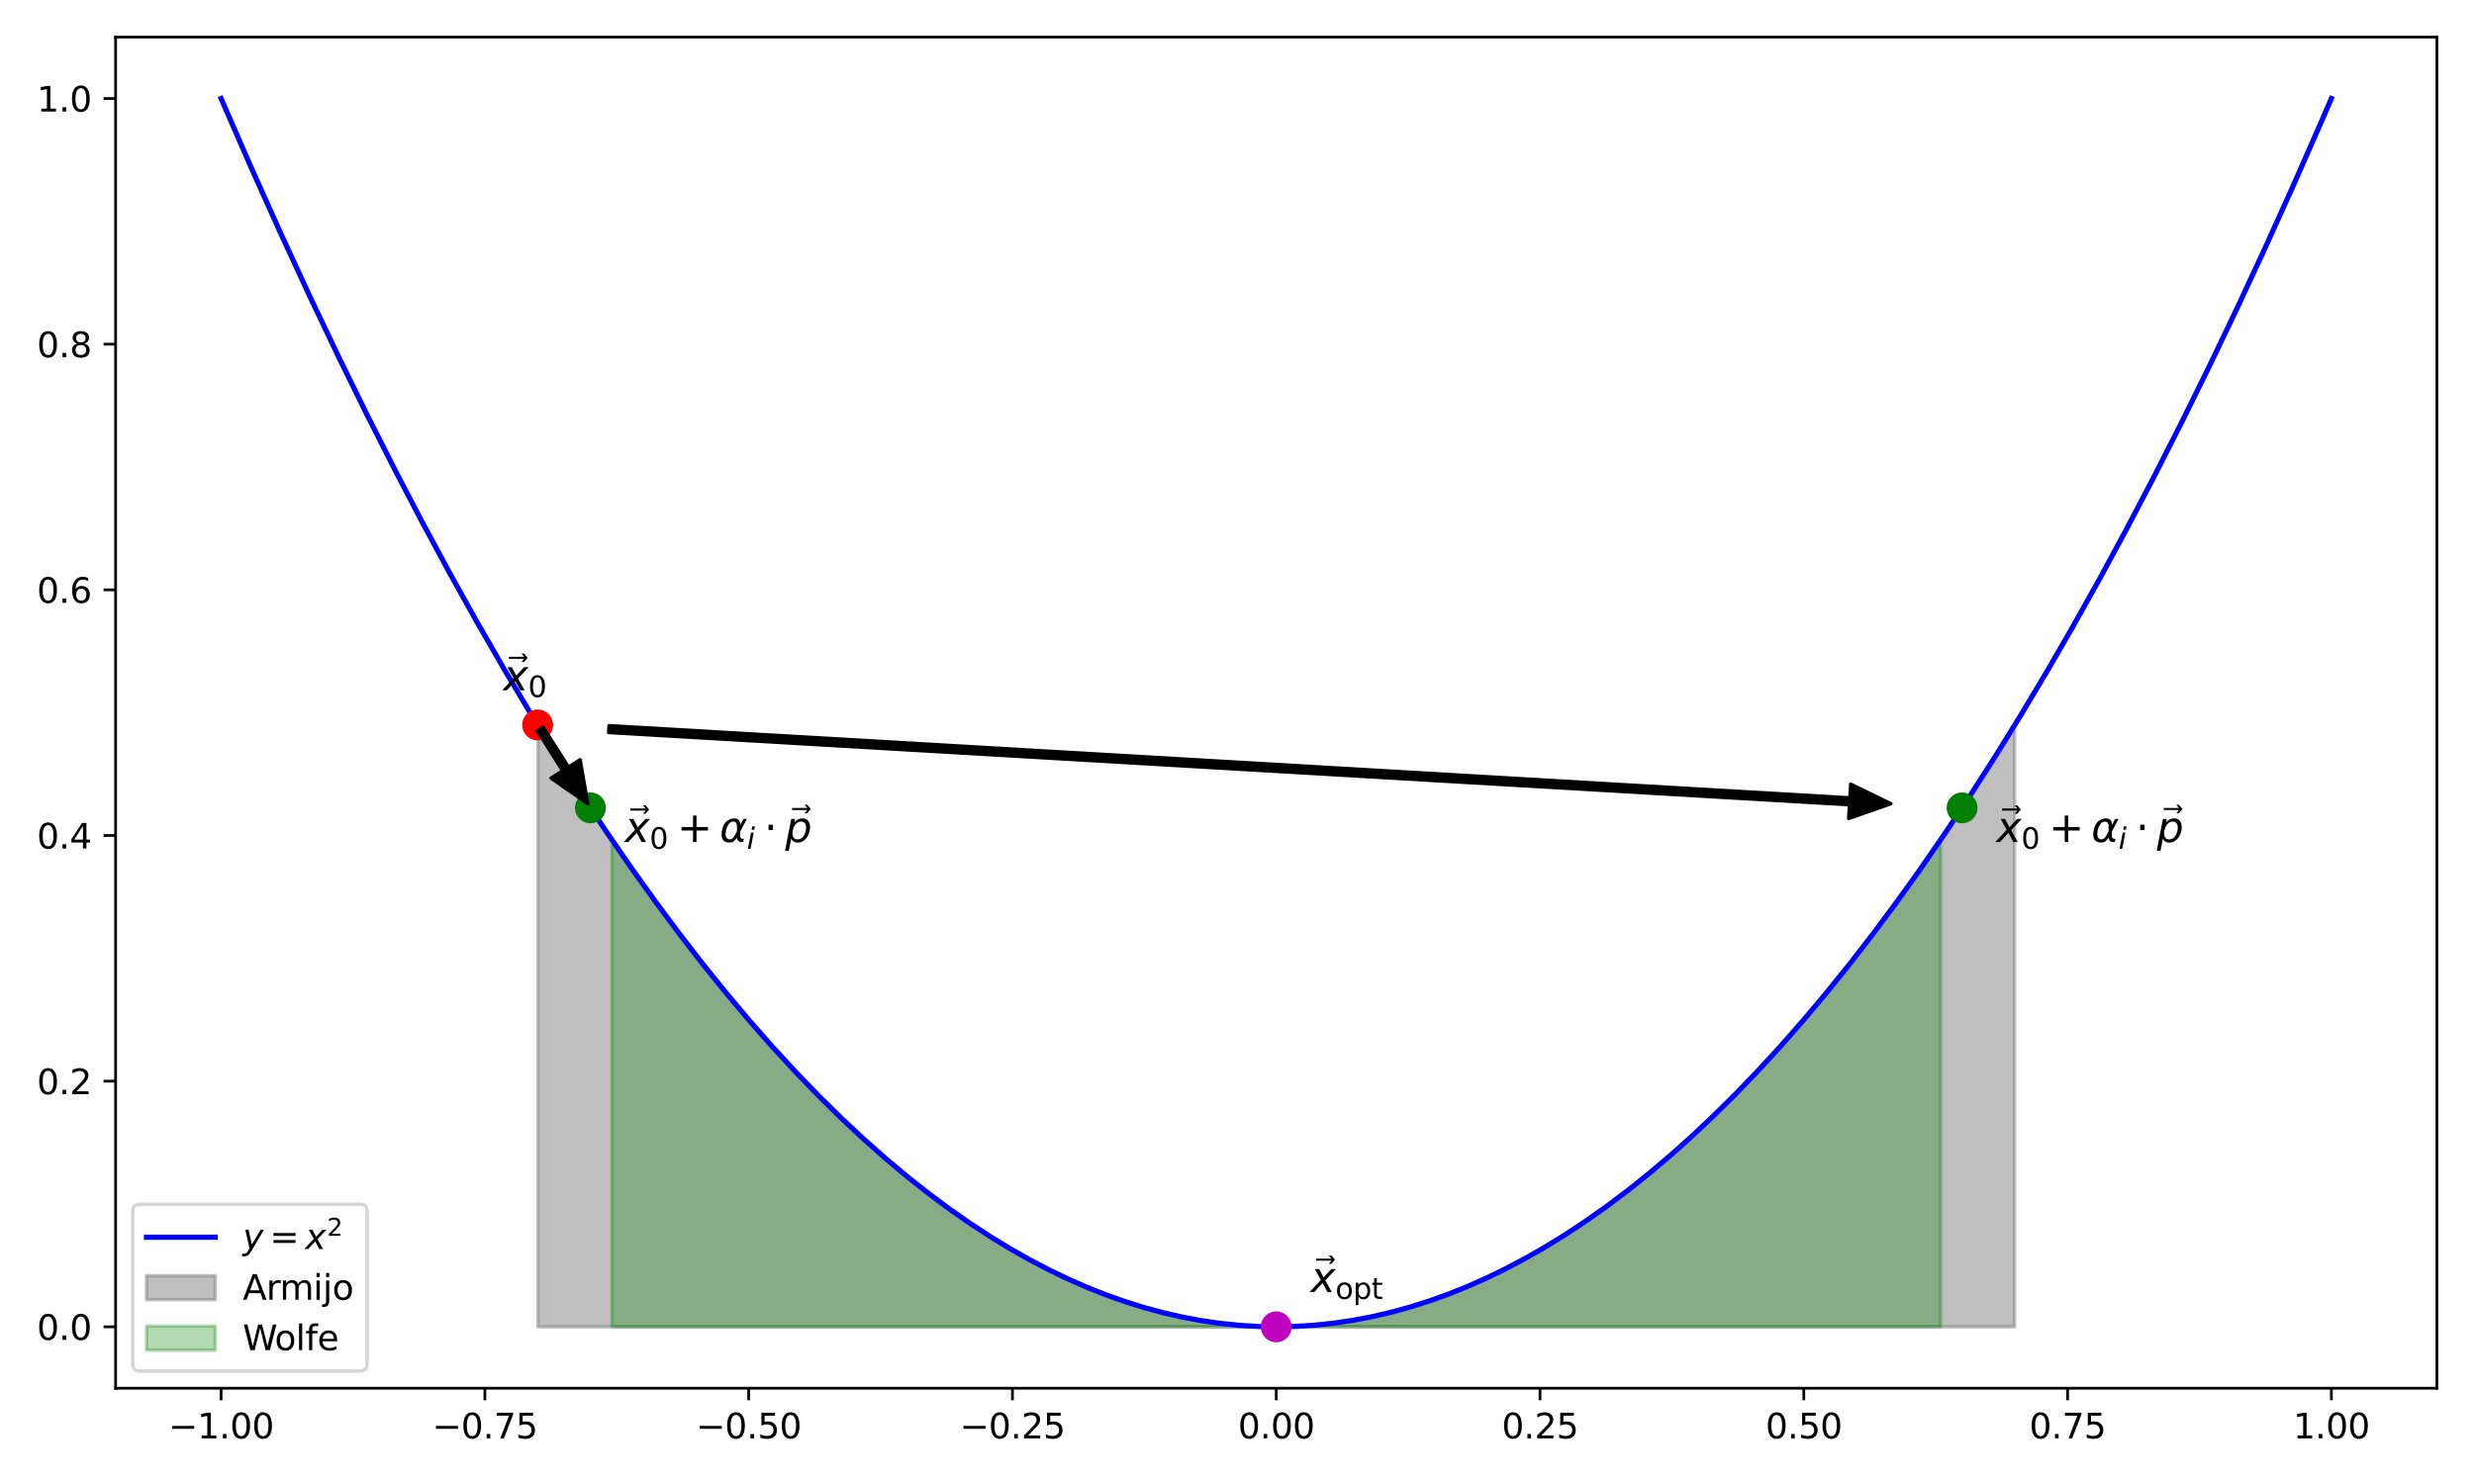 <?xml version="1.0" encoding="utf-8" standalone="no"?>
<!DOCTYPE svg PUBLIC "-//W3C//DTD SVG 1.1//EN"
  "http://www.w3.org/Graphics/SVG/1.1/DTD/svg11.dtd">
<svg xmlns:xlink="http://www.w3.org/1999/xlink" width="720pt" height="432pt" viewBox="0 0 720 432" xmlns="http://www.w3.org/2000/svg" version="1.1">
 <defs>
  <style type="text/css">*{stroke-linejoin: round; stroke-linecap: butt}</style>
 </defs>
 <g id="figure_1">
  <g id="patch_1">
   <path d="M 0 432 
L 720 432 
L 720 0 
L 0 0 
z
" style="fill: #ffffff"/>
  </g>
  <g id="axes_1">
   <g id="patch_2">
    <path d="M 33.64 404.12 
L 709.2 404.12 
L 709.2 10.8 
L 33.64 10.8 
z
" style="fill: #ffffff"/>
   </g>
   <g id="PolyCollection_1">
    <defs>
     <path id="maf5eadc2a2" d="M 156.561 -220.814 
L 156.561 -45.758 
L 157.176 -45.758 
L 157.791 -45.758 
L 158.406 -45.758 
L 159.02 -45.758 
L 159.635 -45.758 
L 160.25 -45.758 
L 160.865 -45.758 
L 161.479 -45.758 
L 162.094 -45.758 
L 162.709 -45.758 
L 163.324 -45.758 
L 163.938 -45.758 
L 164.553 -45.758 
L 165.168 -45.758 
L 165.783 -45.758 
L 166.397 -45.758 
L 167.012 -45.758 
L 167.627 -45.758 
L 168.242 -45.758 
L 168.857 -45.758 
L 169.471 -45.758 
L 170.086 -45.758 
L 170.701 -45.758 
L 171.316 -45.758 
L 171.93 -45.758 
L 172.545 -45.758 
L 173.16 -45.758 
L 173.775 -45.758 
L 174.389 -45.758 
L 175.004 -45.758 
L 175.619 -45.758 
L 176.234 -45.758 
L 176.848 -45.758 
L 177.463 -45.758 
L 178.078 -45.758 
L 178.693 -45.758 
L 179.307 -45.758 
L 179.922 -45.758 
L 180.537 -45.758 
L 181.152 -45.758 
L 181.766 -45.758 
L 182.381 -45.758 
L 182.996 -45.758 
L 183.611 -45.758 
L 184.226 -45.758 
L 184.84 -45.758 
L 185.455 -45.758 
L 186.07 -45.758 
L 186.685 -45.758 
L 187.299 -45.758 
L 187.914 -45.758 
L 188.529 -45.758 
L 189.144 -45.758 
L 189.758 -45.758 
L 190.373 -45.758 
L 190.988 -45.758 
L 191.603 -45.758 
L 192.217 -45.758 
L 192.832 -45.758 
L 193.447 -45.758 
L 194.062 -45.758 
L 194.676 -45.758 
L 195.291 -45.758 
L 195.906 -45.758 
L 196.521 -45.758 
L 197.135 -45.758 
L 197.75 -45.758 
L 198.365 -45.758 
L 198.98 -45.758 
L 199.595 -45.758 
L 200.209 -45.758 
L 200.824 -45.758 
L 201.439 -45.758 
L 202.054 -45.758 
L 202.668 -45.758 
L 203.283 -45.758 
L 203.898 -45.758 
L 204.513 -45.758 
L 205.127 -45.758 
L 205.742 -45.758 
L 206.357 -45.758 
L 206.972 -45.758 
L 207.586 -45.758 
L 208.201 -45.758 
L 208.816 -45.758 
L 209.431 -45.758 
L 210.045 -45.758 
L 210.66 -45.758 
L 211.275 -45.758 
L 211.89 -45.758 
L 212.504 -45.758 
L 213.119 -45.758 
L 213.734 -45.758 
L 214.349 -45.758 
L 214.964 -45.758 
L 215.578 -45.758 
L 216.193 -45.758 
L 216.808 -45.758 
L 217.423 -45.758 
L 218.037 -45.758 
L 218.652 -45.758 
L 219.267 -45.758 
L 219.882 -45.758 
L 220.496 -45.758 
L 221.111 -45.758 
L 221.726 -45.758 
L 222.341 -45.758 
L 222.955 -45.758 
L 223.57 -45.758 
L 224.185 -45.758 
L 224.8 -45.758 
L 225.414 -45.758 
L 226.029 -45.758 
L 226.644 -45.758 
L 227.259 -45.758 
L 227.873 -45.758 
L 228.488 -45.758 
L 229.103 -45.758 
L 229.718 -45.758 
L 230.333 -45.758 
L 230.947 -45.758 
L 231.562 -45.758 
L 232.177 -45.758 
L 232.792 -45.758 
L 233.406 -45.758 
L 234.021 -45.758 
L 234.636 -45.758 
L 235.251 -45.758 
L 235.865 -45.758 
L 236.48 -45.758 
L 237.095 -45.758 
L 237.71 -45.758 
L 238.324 -45.758 
L 238.939 -45.758 
L 239.554 -45.758 
L 240.169 -45.758 
L 240.783 -45.758 
L 241.398 -45.758 
L 242.013 -45.758 
L 242.628 -45.758 
L 243.242 -45.758 
L 243.857 -45.758 
L 244.472 -45.758 
L 245.087 -45.758 
L 245.702 -45.758 
L 246.316 -45.758 
L 246.931 -45.758 
L 247.546 -45.758 
L 248.161 -45.758 
L 248.775 -45.758 
L 249.39 -45.758 
L 250.005 -45.758 
L 250.62 -45.758 
L 251.234 -45.758 
L 251.849 -45.758 
L 252.464 -45.758 
L 253.079 -45.758 
L 253.693 -45.758 
L 254.308 -45.758 
L 254.923 -45.758 
L 255.538 -45.758 
L 256.152 -45.758 
L 256.767 -45.758 
L 257.382 -45.758 
L 257.997 -45.758 
L 258.612 -45.758 
L 259.226 -45.758 
L 259.841 -45.758 
L 260.456 -45.758 
L 261.071 -45.758 
L 261.685 -45.758 
L 262.3 -45.758 
L 262.915 -45.758 
L 263.53 -45.758 
L 264.144 -45.758 
L 264.759 -45.758 
L 265.374 -45.758 
L 265.989 -45.758 
L 266.603 -45.758 
L 267.218 -45.758 
L 267.833 -45.758 
L 268.448 -45.758 
L 269.062 -45.758 
L 269.677 -45.758 
L 270.292 -45.758 
L 270.907 -45.758 
L 271.521 -45.758 
L 272.136 -45.758 
L 272.751 -45.758 
L 273.366 -45.758 
L 273.981 -45.758 
L 274.595 -45.758 
L 275.21 -45.758 
L 275.825 -45.758 
L 276.44 -45.758 
L 277.054 -45.758 
L 277.669 -45.758 
L 278.284 -45.758 
L 278.899 -45.758 
L 279.513 -45.758 
L 280.128 -45.758 
L 280.743 -45.758 
L 281.358 -45.758 
L 281.972 -45.758 
L 282.587 -45.758 
L 283.202 -45.758 
L 283.817 -45.758 
L 284.431 -45.758 
L 285.046 -45.758 
L 285.661 -45.758 
L 286.276 -45.758 
L 286.89 -45.758 
L 287.505 -45.758 
L 288.12 -45.758 
L 288.735 -45.758 
L 289.35 -45.758 
L 289.964 -45.758 
L 290.579 -45.758 
L 291.194 -45.758 
L 291.809 -45.758 
L 292.423 -45.758 
L 293.038 -45.758 
L 293.653 -45.758 
L 294.268 -45.758 
L 294.882 -45.758 
L 295.497 -45.758 
L 296.112 -45.758 
L 296.727 -45.758 
L 297.341 -45.758 
L 297.956 -45.758 
L 298.571 -45.758 
L 299.186 -45.758 
L 299.8 -45.758 
L 300.415 -45.758 
L 301.03 -45.758 
L 301.645 -45.758 
L 302.259 -45.758 
L 302.874 -45.758 
L 303.489 -45.758 
L 304.104 -45.758 
L 304.719 -45.758 
L 305.333 -45.758 
L 305.948 -45.758 
L 306.563 -45.758 
L 307.178 -45.758 
L 307.792 -45.758 
L 308.407 -45.758 
L 309.022 -45.758 
L 309.637 -45.758 
L 310.251 -45.758 
L 310.866 -45.758 
L 311.481 -45.758 
L 312.096 -45.758 
L 312.71 -45.758 
L 313.325 -45.758 
L 313.94 -45.758 
L 314.555 -45.758 
L 315.169 -45.758 
L 315.784 -45.758 
L 316.399 -45.758 
L 317.014 -45.758 
L 317.628 -45.758 
L 318.243 -45.758 
L 318.858 -45.758 
L 319.473 -45.758 
L 320.088 -45.758 
L 320.702 -45.758 
L 321.317 -45.758 
L 321.932 -45.758 
L 322.547 -45.758 
L 323.161 -45.758 
L 323.776 -45.758 
L 324.391 -45.758 
L 325.006 -45.758 
L 325.62 -45.758 
L 326.235 -45.758 
L 326.85 -45.758 
L 327.465 -45.758 
L 328.079 -45.758 
L 328.694 -45.758 
L 329.309 -45.758 
L 329.924 -45.758 
L 330.538 -45.758 
L 331.153 -45.758 
L 331.768 -45.758 
L 332.383 -45.758 
L 332.997 -45.758 
L 333.612 -45.758 
L 334.227 -45.758 
L 334.842 -45.758 
L 335.457 -45.758 
L 336.071 -45.758 
L 336.686 -45.758 
L 337.301 -45.758 
L 337.916 -45.758 
L 338.53 -45.758 
L 339.145 -45.758 
L 339.76 -45.758 
L 340.375 -45.758 
L 340.989 -45.758 
L 341.604 -45.758 
L 342.219 -45.758 
L 342.834 -45.758 
L 343.448 -45.758 
L 344.063 -45.758 
L 344.678 -45.758 
L 345.293 -45.758 
L 345.907 -45.758 
L 346.522 -45.758 
L 347.137 -45.758 
L 347.752 -45.758 
L 348.366 -45.758 
L 348.981 -45.758 
L 349.596 -45.758 
L 350.211 -45.758 
L 350.826 -45.758 
L 351.44 -45.758 
L 352.055 -45.758 
L 352.67 -45.758 
L 353.285 -45.758 
L 353.899 -45.758 
L 354.514 -45.758 
L 355.129 -45.758 
L 355.744 -45.758 
L 356.358 -45.758 
L 356.973 -45.758 
L 357.588 -45.758 
L 358.203 -45.758 
L 358.817 -45.758 
L 359.432 -45.758 
L 360.047 -45.758 
L 360.662 -45.758 
L 361.276 -45.758 
L 361.891 -45.758 
L 362.506 -45.758 
L 363.121 -45.758 
L 363.735 -45.758 
L 364.35 -45.758 
L 364.965 -45.758 
L 365.58 -45.758 
L 366.195 -45.758 
L 366.809 -45.758 
L 367.424 -45.758 
L 368.039 -45.758 
L 368.654 -45.758 
L 369.268 -45.758 
L 369.883 -45.758 
L 370.498 -45.758 
L 371.113 -45.758 
L 371.727 -45.758 
L 372.342 -45.758 
L 372.957 -45.758 
L 373.572 -45.758 
L 374.186 -45.758 
L 374.801 -45.758 
L 375.416 -45.758 
L 376.031 -45.758 
L 376.645 -45.758 
L 377.26 -45.758 
L 377.875 -45.758 
L 378.49 -45.758 
L 379.105 -45.758 
L 379.719 -45.758 
L 380.334 -45.758 
L 380.949 -45.758 
L 381.564 -45.758 
L 382.178 -45.758 
L 382.793 -45.758 
L 383.408 -45.758 
L 384.023 -45.758 
L 384.637 -45.758 
L 385.252 -45.758 
L 385.867 -45.758 
L 386.482 -45.758 
L 387.096 -45.758 
L 387.711 -45.758 
L 388.326 -45.758 
L 388.941 -45.758 
L 389.555 -45.758 
L 390.17 -45.758 
L 390.785 -45.758 
L 391.4 -45.758 
L 392.014 -45.758 
L 392.629 -45.758 
L 393.244 -45.758 
L 393.859 -45.758 
L 394.474 -45.758 
L 395.088 -45.758 
L 395.703 -45.758 
L 396.318 -45.758 
L 396.933 -45.758 
L 397.547 -45.758 
L 398.162 -45.758 
L 398.777 -45.758 
L 399.392 -45.758 
L 400.006 -45.758 
L 400.621 -45.758 
L 401.236 -45.758 
L 401.851 -45.758 
L 402.465 -45.758 
L 403.08 -45.758 
L 403.695 -45.758 
L 404.31 -45.758 
L 404.924 -45.758 
L 405.539 -45.758 
L 406.154 -45.758 
L 406.769 -45.758 
L 407.383 -45.758 
L 407.998 -45.758 
L 408.613 -45.758 
L 409.228 -45.758 
L 409.843 -45.758 
L 410.457 -45.758 
L 411.072 -45.758 
L 411.687 -45.758 
L 412.302 -45.758 
L 412.916 -45.758 
L 413.531 -45.758 
L 414.146 -45.758 
L 414.761 -45.758 
L 415.375 -45.758 
L 415.99 -45.758 
L 416.605 -45.758 
L 417.22 -45.758 
L 417.834 -45.758 
L 418.449 -45.758 
L 419.064 -45.758 
L 419.679 -45.758 
L 420.293 -45.758 
L 420.908 -45.758 
L 421.523 -45.758 
L 422.138 -45.758 
L 422.752 -45.758 
L 423.367 -45.758 
L 423.982 -45.758 
L 424.597 -45.758 
L 425.212 -45.758 
L 425.826 -45.758 
L 426.441 -45.758 
L 427.056 -45.758 
L 427.671 -45.758 
L 428.285 -45.758 
L 428.9 -45.758 
L 429.515 -45.758 
L 430.13 -45.758 
L 430.744 -45.758 
L 431.359 -45.758 
L 431.974 -45.758 
L 432.589 -45.758 
L 433.203 -45.758 
L 433.818 -45.758 
L 434.433 -45.758 
L 435.048 -45.758 
L 435.662 -45.758 
L 436.277 -45.758 
L 436.892 -45.758 
L 437.507 -45.758 
L 438.121 -45.758 
L 438.736 -45.758 
L 439.351 -45.758 
L 439.966 -45.758 
L 440.581 -45.758 
L 441.195 -45.758 
L 441.81 -45.758 
L 442.425 -45.758 
L 443.04 -45.758 
L 443.654 -45.758 
L 444.269 -45.758 
L 444.884 -45.758 
L 445.499 -45.758 
L 446.113 -45.758 
L 446.728 -45.758 
L 447.343 -45.758 
L 447.958 -45.758 
L 448.572 -45.758 
L 449.187 -45.758 
L 449.802 -45.758 
L 450.417 -45.758 
L 451.031 -45.758 
L 451.646 -45.758 
L 452.261 -45.758 
L 452.876 -45.758 
L 453.49 -45.758 
L 454.105 -45.758 
L 454.72 -45.758 
L 455.335 -45.758 
L 455.95 -45.758 
L 456.564 -45.758 
L 457.179 -45.758 
L 457.794 -45.758 
L 458.409 -45.758 
L 459.023 -45.758 
L 459.638 -45.758 
L 460.253 -45.758 
L 460.868 -45.758 
L 461.482 -45.758 
L 462.097 -45.758 
L 462.712 -45.758 
L 463.327 -45.758 
L 463.941 -45.758 
L 464.556 -45.758 
L 465.171 -45.758 
L 465.786 -45.758 
L 466.4 -45.758 
L 467.015 -45.758 
L 467.63 -45.758 
L 468.245 -45.758 
L 468.859 -45.758 
L 469.474 -45.758 
L 470.089 -45.758 
L 470.704 -45.758 
L 471.319 -45.758 
L 471.933 -45.758 
L 472.548 -45.758 
L 473.163 -45.758 
L 473.778 -45.758 
L 474.392 -45.758 
L 475.007 -45.758 
L 475.622 -45.758 
L 476.237 -45.758 
L 476.851 -45.758 
L 477.466 -45.758 
L 478.081 -45.758 
L 478.696 -45.758 
L 479.31 -45.758 
L 479.925 -45.758 
L 480.54 -45.758 
L 481.155 -45.758 
L 481.769 -45.758 
L 482.384 -45.758 
L 482.999 -45.758 
L 483.614 -45.758 
L 484.228 -45.758 
L 484.843 -45.758 
L 485.458 -45.758 
L 486.073 -45.758 
L 486.688 -45.758 
L 487.302 -45.758 
L 487.917 -45.758 
L 488.532 -45.758 
L 489.147 -45.758 
L 489.761 -45.758 
L 490.376 -45.758 
L 490.991 -45.758 
L 491.606 -45.758 
L 492.22 -45.758 
L 492.835 -45.758 
L 493.45 -45.758 
L 494.065 -45.758 
L 494.679 -45.758 
L 495.294 -45.758 
L 495.909 -45.758 
L 496.524 -45.758 
L 497.138 -45.758 
L 497.753 -45.758 
L 498.368 -45.758 
L 498.983 -45.758 
L 499.598 -45.758 
L 500.212 -45.758 
L 500.827 -45.758 
L 501.442 -45.758 
L 502.057 -45.758 
L 502.671 -45.758 
L 503.286 -45.758 
L 503.901 -45.758 
L 504.516 -45.758 
L 505.13 -45.758 
L 505.745 -45.758 
L 506.36 -45.758 
L 506.975 -45.758 
L 507.589 -45.758 
L 508.204 -45.758 
L 508.819 -45.758 
L 509.434 -45.758 
L 510.048 -45.758 
L 510.663 -45.758 
L 511.278 -45.758 
L 511.893 -45.758 
L 512.507 -45.758 
L 513.122 -45.758 
L 513.737 -45.758 
L 514.352 -45.758 
L 514.967 -45.758 
L 515.581 -45.758 
L 516.196 -45.758 
L 516.811 -45.758 
L 517.426 -45.758 
L 518.04 -45.758 
L 518.655 -45.758 
L 519.27 -45.758 
L 519.885 -45.758 
L 520.499 -45.758 
L 521.114 -45.758 
L 521.729 -45.758 
L 522.344 -45.758 
L 522.958 -45.758 
L 523.573 -45.758 
L 524.188 -45.758 
L 524.803 -45.758 
L 525.417 -45.758 
L 526.032 -45.758 
L 526.647 -45.758 
L 527.262 -45.758 
L 527.876 -45.758 
L 528.491 -45.758 
L 529.106 -45.758 
L 529.721 -45.758 
L 530.336 -45.758 
L 530.95 -45.758 
L 531.565 -45.758 
L 532.18 -45.758 
L 532.795 -45.758 
L 533.409 -45.758 
L 534.024 -45.758 
L 534.639 -45.758 
L 535.254 -45.758 
L 535.868 -45.758 
L 536.483 -45.758 
L 537.098 -45.758 
L 537.713 -45.758 
L 538.327 -45.758 
L 538.942 -45.758 
L 539.557 -45.758 
L 540.172 -45.758 
L 540.786 -45.758 
L 541.401 -45.758 
L 542.016 -45.758 
L 542.631 -45.758 
L 543.245 -45.758 
L 543.86 -45.758 
L 544.475 -45.758 
L 545.09 -45.758 
L 545.705 -45.758 
L 546.319 -45.758 
L 546.934 -45.758 
L 547.549 -45.758 
L 548.164 -45.758 
L 548.778 -45.758 
L 549.393 -45.758 
L 550.008 -45.758 
L 550.623 -45.758 
L 551.237 -45.758 
L 551.852 -45.758 
L 552.467 -45.758 
L 553.082 -45.758 
L 553.696 -45.758 
L 554.311 -45.758 
L 554.926 -45.758 
L 555.541 -45.758 
L 556.155 -45.758 
L 556.77 -45.758 
L 557.385 -45.758 
L 558 -45.758 
L 558.614 -45.758 
L 559.229 -45.758 
L 559.844 -45.758 
L 560.459 -45.758 
L 561.074 -45.758 
L 561.688 -45.758 
L 562.303 -45.758 
L 562.918 -45.758 
L 563.533 -45.758 
L 564.147 -45.758 
L 564.762 -45.758 
L 565.377 -45.758 
L 565.992 -45.758 
L 566.606 -45.758 
L 567.221 -45.758 
L 567.836 -45.758 
L 568.451 -45.758 
L 569.065 -45.758 
L 569.68 -45.758 
L 570.295 -45.758 
L 570.91 -45.758 
L 571.524 -45.758 
L 572.139 -45.758 
L 572.754 -45.758 
L 573.369 -45.758 
L 573.983 -45.758 
L 574.598 -45.758 
L 575.213 -45.758 
L 575.828 -45.758 
L 576.443 -45.758 
L 577.057 -45.758 
L 577.672 -45.758 
L 578.287 -45.758 
L 578.902 -45.758 
L 579.516 -45.758 
L 580.131 -45.758 
L 580.746 -45.758 
L 581.361 -45.758 
L 581.975 -45.758 
L 582.59 -45.758 
L 583.205 -45.758 
L 583.82 -45.758 
L 584.434 -45.758 
L 585.049 -45.758 
L 585.664 -45.758 
L 586.279 -45.758 
L 586.279 -220.814 
L 586.279 -220.814 
L 585.664 -219.814 
L 585.049 -218.816 
L 584.434 -217.822 
L 583.82 -216.83 
L 583.205 -215.841 
L 582.59 -214.855 
L 581.975 -213.872 
L 581.361 -212.892 
L 580.746 -211.914 
L 580.131 -210.94 
L 579.516 -209.968 
L 578.902 -208.999 
L 578.287 -208.034 
L 577.672 -207.07 
L 577.057 -206.11 
L 576.443 -205.153 
L 575.828 -204.198 
L 575.213 -203.247 
L 574.598 -202.298 
L 573.983 -201.352 
L 573.369 -200.409 
L 572.754 -199.469 
L 572.139 -198.532 
L 571.524 -197.598 
L 570.91 -196.666 
L 570.295 -195.737 
L 569.68 -194.812 
L 569.065 -193.889 
L 568.451 -192.969 
L 567.836 -192.051 
L 567.221 -191.137 
L 566.606 -190.226 
L 565.992 -189.317 
L 565.377 -188.411 
L 564.762 -187.508 
L 564.147 -186.608 
L 563.533 -185.711 
L 562.918 -184.817 
L 562.303 -183.926 
L 561.688 -183.037 
L 561.074 -182.151 
L 560.459 -181.269 
L 559.844 -180.389 
L 559.229 -179.512 
L 558.614 -178.637 
L 558 -177.766 
L 557.385 -176.898 
L 556.77 -176.032 
L 556.155 -175.169 
L 555.541 -174.309 
L 554.926 -173.452 
L 554.311 -172.598 
L 553.696 -171.747 
L 553.082 -170.899 
L 552.467 -170.053 
L 551.852 -169.21 
L 551.237 -168.37 
L 550.623 -167.534 
L 550.008 -166.699 
L 549.393 -165.868 
L 548.778 -165.04 
L 548.164 -164.214 
L 547.549 -163.392 
L 546.934 -162.572 
L 546.319 -161.755 
L 545.705 -160.941 
L 545.09 -160.13 
L 544.475 -159.322 
L 543.86 -158.516 
L 543.245 -157.714 
L 542.631 -156.914 
L 542.016 -156.117 
L 541.401 -155.323 
L 540.786 -154.532 
L 540.172 -153.744 
L 539.557 -152.959 
L 538.942 -152.176 
L 538.327 -151.397 
L 537.713 -150.62 
L 537.098 -149.846 
L 536.483 -149.075 
L 535.868 -148.307 
L 535.254 -147.542 
L 534.639 -146.779 
L 534.024 -146.02 
L 533.409 -145.263 
L 532.795 -144.509 
L 532.18 -143.758 
L 531.565 -143.01 
L 530.95 -142.265 
L 530.336 -141.522 
L 529.721 -140.783 
L 529.106 -140.046 
L 528.491 -139.313 
L 527.876 -138.582 
L 527.262 -137.854 
L 526.647 -137.128 
L 526.032 -136.406 
L 525.417 -135.687 
L 524.803 -134.97 
L 524.188 -134.257 
L 523.573 -133.546 
L 522.958 -132.838 
L 522.344 -132.133 
L 521.729 -131.43 
L 521.114 -130.731 
L 520.499 -130.035 
L 519.885 -129.341 
L 519.27 -128.65 
L 518.655 -127.962 
L 518.04 -127.277 
L 517.426 -126.595 
L 516.811 -125.916 
L 516.196 -125.239 
L 515.581 -124.566 
L 514.967 -123.895 
L 514.352 -123.227 
L 513.737 -122.562 
L 513.122 -121.9 
L 512.507 -121.241 
L 511.893 -120.585 
L 511.278 -119.931 
L 510.663 -119.28 
L 510.048 -118.633 
L 509.434 -117.988 
L 508.819 -117.346 
L 508.204 -116.707 
L 507.589 -116.07 
L 506.975 -115.437 
L 506.36 -114.806 
L 505.745 -114.179 
L 505.13 -113.554 
L 504.516 -112.932 
L 503.901 -112.313 
L 503.286 -111.696 
L 502.671 -111.083 
L 502.057 -110.472 
L 501.442 -109.865 
L 500.827 -109.26 
L 500.212 -108.658 
L 499.598 -108.059 
L 498.983 -107.463 
L 498.368 -106.87 
L 497.753 -106.279 
L 497.138 -105.692 
L 496.524 -105.107 
L 495.909 -104.525 
L 495.294 -103.946 
L 494.679 -103.37 
L 494.065 -102.797 
L 493.45 -102.226 
L 492.835 -101.659 
L 492.22 -101.094 
L 491.606 -100.532 
L 490.991 -99.973 
L 490.376 -99.417 
L 489.761 -98.864 
L 489.147 -98.314 
L 488.532 -97.766 
L 487.917 -97.222 
L 487.302 -96.68 
L 486.688 -96.141 
L 486.073 -95.605 
L 485.458 -95.072 
L 484.843 -94.542 
L 484.228 -94.015 
L 483.614 -93.49 
L 482.999 -92.968 
L 482.384 -92.45 
L 481.769 -91.934 
L 481.155 -91.421 
L 480.54 -90.91 
L 479.925 -90.403 
L 479.31 -89.899 
L 478.696 -89.397 
L 478.081 -88.898 
L 477.466 -88.402 
L 476.851 -87.909 
L 476.237 -87.419 
L 475.622 -86.932 
L 475.007 -86.448 
L 474.392 -85.966 
L 473.778 -85.487 
L 473.163 -85.012 
L 472.548 -84.539 
L 471.933 -84.069 
L 471.319 -83.601 
L 470.704 -83.137 
L 470.089 -82.676 
L 469.474 -82.217 
L 468.859 -81.761 
L 468.245 -81.308 
L 467.63 -80.858 
L 467.015 -80.411 
L 466.4 -79.967 
L 465.786 -79.526 
L 465.171 -79.087 
L 464.556 -78.651 
L 463.941 -78.219 
L 463.327 -77.789 
L 462.712 -77.362 
L 462.097 -76.937 
L 461.482 -76.516 
L 460.868 -76.098 
L 460.253 -75.682 
L 459.638 -75.269 
L 459.023 -74.859 
L 458.409 -74.452 
L 457.794 -74.048 
L 457.179 -73.647 
L 456.564 -73.249 
L 455.95 -72.853 
L 455.335 -72.46 
L 454.72 -72.071 
L 454.105 -71.684 
L 453.49 -71.3 
L 452.876 -70.918 
L 452.261 -70.54 
L 451.646 -70.165 
L 451.031 -69.792 
L 450.417 -69.422 
L 449.802 -69.055 
L 449.187 -68.691 
L 448.572 -68.33 
L 447.958 -67.972 
L 447.343 -67.616 
L 446.728 -67.264 
L 446.113 -66.914 
L 445.499 -66.567 
L 444.884 -66.223 
L 444.269 -65.882 
L 443.654 -65.544 
L 443.04 -65.209 
L 442.425 -64.876 
L 441.81 -64.547 
L 441.195 -64.22 
L 440.581 -63.896 
L 439.966 -63.575 
L 439.351 -63.257 
L 438.736 -62.942 
L 438.121 -62.629 
L 437.507 -62.32 
L 436.892 -62.013 
L 436.277 -61.709 
L 435.662 -61.408 
L 435.048 -61.11 
L 434.433 -60.815 
L 433.818 -60.523 
L 433.203 -60.233 
L 432.589 -59.946 
L 431.974 -59.663 
L 431.359 -59.382 
L 430.744 -59.104 
L 430.13 -58.829 
L 429.515 -58.556 
L 428.9 -58.287 
L 428.285 -58.02 
L 427.671 -57.757 
L 427.056 -57.496 
L 426.441 -57.238 
L 425.826 -56.983 
L 425.212 -56.731 
L 424.597 -56.481 
L 423.982 -56.235 
L 423.367 -55.991 
L 422.752 -55.75 
L 422.138 -55.512 
L 421.523 -55.277 
L 420.908 -55.045 
L 420.293 -54.816 
L 419.679 -54.589 
L 419.064 -54.366 
L 418.449 -54.145 
L 417.834 -53.927 
L 417.22 -53.712 
L 416.605 -53.5 
L 415.99 -53.291 
L 415.375 -53.085 
L 414.761 -52.881 
L 414.146 -52.681 
L 413.531 -52.483 
L 412.916 -52.288 
L 412.302 -52.096 
L 411.687 -51.907 
L 411.072 -51.72 
L 410.457 -51.537 
L 409.843 -51.356 
L 409.228 -51.179 
L 408.613 -51.004 
L 407.998 -50.832 
L 407.383 -50.663 
L 406.769 -50.496 
L 406.154 -50.333 
L 405.539 -50.173 
L 404.924 -50.015 
L 404.31 -49.86 
L 403.695 -49.708 
L 403.08 -49.559 
L 402.465 -49.413 
L 401.851 -49.27 
L 401.236 -49.129 
L 400.621 -48.992 
L 400.006 -48.857 
L 399.392 -48.725 
L 398.777 -48.596 
L 398.162 -48.47 
L 397.547 -48.347 
L 396.933 -48.226 
L 396.318 -48.109 
L 395.703 -47.994 
L 395.088 -47.882 
L 394.474 -47.774 
L 393.859 -47.667 
L 393.244 -47.564 
L 392.629 -47.464 
L 392.014 -47.367 
L 391.4 -47.272 
L 390.785 -47.18 
L 390.17 -47.091 
L 389.555 -47.005 
L 388.941 -46.922 
L 388.326 -46.842 
L 387.711 -46.765 
L 387.096 -46.69 
L 386.482 -46.618 
L 385.867 -46.55 
L 385.252 -46.484 
L 384.637 -46.421 
L 384.023 -46.36 
L 383.408 -46.303 
L 382.793 -46.249 
L 382.178 -46.197 
L 381.564 -46.148 
L 380.949 -46.102 
L 380.334 -46.059 
L 379.719 -46.019 
L 379.105 -45.982 
L 378.49 -45.948 
L 377.875 -45.916 
L 377.26 -45.888 
L 376.645 -45.862 
L 376.031 -45.839 
L 375.416 -45.819 
L 374.801 -45.802 
L 374.186 -45.787 
L 373.572 -45.776 
L 372.957 -45.767 
L 372.342 -45.761 
L 371.727 -45.759 
L 371.113 -45.759 
L 370.498 -45.761 
L 369.883 -45.767 
L 369.268 -45.776 
L 368.654 -45.787 
L 368.039 -45.802 
L 367.424 -45.819 
L 366.809 -45.839 
L 366.195 -45.862 
L 365.58 -45.888 
L 364.965 -45.916 
L 364.35 -45.948 
L 363.735 -45.982 
L 363.121 -46.019 
L 362.506 -46.059 
L 361.891 -46.102 
L 361.276 -46.148 
L 360.662 -46.197 
L 360.047 -46.249 
L 359.432 -46.303 
L 358.817 -46.36 
L 358.203 -46.421 
L 357.588 -46.484 
L 356.973 -46.55 
L 356.358 -46.618 
L 355.744 -46.69 
L 355.129 -46.765 
L 354.514 -46.842 
L 353.899 -46.922 
L 353.285 -47.005 
L 352.67 -47.091 
L 352.055 -47.18 
L 351.44 -47.272 
L 350.826 -47.367 
L 350.211 -47.464 
L 349.596 -47.564 
L 348.981 -47.667 
L 348.366 -47.774 
L 347.752 -47.882 
L 347.137 -47.994 
L 346.522 -48.109 
L 345.907 -48.226 
L 345.293 -48.347 
L 344.678 -48.47 
L 344.063 -48.596 
L 343.448 -48.725 
L 342.834 -48.857 
L 342.219 -48.992 
L 341.604 -49.129 
L 340.989 -49.27 
L 340.375 -49.413 
L 339.76 -49.559 
L 339.145 -49.708 
L 338.53 -49.86 
L 337.916 -50.015 
L 337.301 -50.173 
L 336.686 -50.333 
L 336.071 -50.496 
L 335.457 -50.663 
L 334.842 -50.832 
L 334.227 -51.004 
L 333.612 -51.179 
L 332.997 -51.356 
L 332.383 -51.537 
L 331.768 -51.72 
L 331.153 -51.907 
L 330.538 -52.096 
L 329.924 -52.288 
L 329.309 -52.483 
L 328.694 -52.681 
L 328.079 -52.881 
L 327.465 -53.085 
L 326.85 -53.291 
L 326.235 -53.5 
L 325.62 -53.712 
L 325.006 -53.927 
L 324.391 -54.145 
L 323.776 -54.366 
L 323.161 -54.589 
L 322.547 -54.816 
L 321.932 -55.045 
L 321.317 -55.277 
L 320.702 -55.512 
L 320.088 -55.75 
L 319.473 -55.991 
L 318.858 -56.235 
L 318.243 -56.481 
L 317.628 -56.731 
L 317.014 -56.983 
L 316.399 -57.238 
L 315.784 -57.496 
L 315.169 -57.757 
L 314.555 -58.02 
L 313.94 -58.287 
L 313.325 -58.556 
L 312.71 -58.829 
L 312.096 -59.104 
L 311.481 -59.382 
L 310.866 -59.663 
L 310.251 -59.946 
L 309.637 -60.233 
L 309.022 -60.523 
L 308.407 -60.815 
L 307.792 -61.11 
L 307.178 -61.408 
L 306.563 -61.709 
L 305.948 -62.013 
L 305.333 -62.32 
L 304.719 -62.629 
L 304.104 -62.942 
L 303.489 -63.257 
L 302.874 -63.575 
L 302.259 -63.896 
L 301.645 -64.22 
L 301.03 -64.547 
L 300.415 -64.876 
L 299.8 -65.209 
L 299.186 -65.544 
L 298.571 -65.882 
L 297.956 -66.223 
L 297.341 -66.567 
L 296.727 -66.914 
L 296.112 -67.264 
L 295.497 -67.616 
L 294.882 -67.972 
L 294.268 -68.33 
L 293.653 -68.691 
L 293.038 -69.055 
L 292.423 -69.422 
L 291.809 -69.792 
L 291.194 -70.165 
L 290.579 -70.54 
L 289.964 -70.918 
L 289.35 -71.3 
L 288.735 -71.684 
L 288.12 -72.071 
L 287.505 -72.46 
L 286.89 -72.853 
L 286.276 -73.249 
L 285.661 -73.647 
L 285.046 -74.048 
L 284.431 -74.452 
L 283.817 -74.859 
L 283.202 -75.269 
L 282.587 -75.682 
L 281.972 -76.098 
L 281.358 -76.516 
L 280.743 -76.937 
L 280.128 -77.362 
L 279.513 -77.789 
L 278.899 -78.219 
L 278.284 -78.651 
L 277.669 -79.087 
L 277.054 -79.526 
L 276.44 -79.967 
L 275.825 -80.411 
L 275.21 -80.858 
L 274.595 -81.308 
L 273.981 -81.761 
L 273.366 -82.217 
L 272.751 -82.676 
L 272.136 -83.137 
L 271.521 -83.601 
L 270.907 -84.069 
L 270.292 -84.539 
L 269.677 -85.012 
L 269.062 -85.487 
L 268.448 -85.966 
L 267.833 -86.448 
L 267.218 -86.932 
L 266.603 -87.419 
L 265.989 -87.909 
L 265.374 -88.402 
L 264.759 -88.898 
L 264.144 -89.397 
L 263.53 -89.899 
L 262.915 -90.403 
L 262.3 -90.91 
L 261.685 -91.421 
L 261.071 -91.934 
L 260.456 -92.45 
L 259.841 -92.968 
L 259.226 -93.49 
L 258.612 -94.015 
L 257.997 -94.542 
L 257.382 -95.072 
L 256.767 -95.605 
L 256.152 -96.141 
L 255.538 -96.68 
L 254.923 -97.222 
L 254.308 -97.766 
L 253.693 -98.314 
L 253.079 -98.864 
L 252.464 -99.417 
L 251.849 -99.973 
L 251.234 -100.532 
L 250.62 -101.094 
L 250.005 -101.659 
L 249.39 -102.226 
L 248.775 -102.797 
L 248.161 -103.37 
L 247.546 -103.946 
L 246.931 -104.525 
L 246.316 -105.107 
L 245.702 -105.692 
L 245.087 -106.279 
L 244.472 -106.87 
L 243.857 -107.463 
L 243.242 -108.059 
L 242.628 -108.658 
L 242.013 -109.26 
L 241.398 -109.865 
L 240.783 -110.472 
L 240.169 -111.083 
L 239.554 -111.696 
L 238.939 -112.313 
L 238.324 -112.932 
L 237.71 -113.554 
L 237.095 -114.179 
L 236.48 -114.806 
L 235.865 -115.437 
L 235.251 -116.07 
L 234.636 -116.707 
L 234.021 -117.346 
L 233.406 -117.988 
L 232.792 -118.633 
L 232.177 -119.28 
L 231.562 -119.931 
L 230.947 -120.585 
L 230.333 -121.241 
L 229.718 -121.9 
L 229.103 -122.562 
L 228.488 -123.227 
L 227.873 -123.895 
L 227.259 -124.566 
L 226.644 -125.239 
L 226.029 -125.916 
L 225.414 -126.595 
L 224.8 -127.277 
L 224.185 -127.962 
L 223.57 -128.65 
L 222.955 -129.341 
L 222.341 -130.035 
L 221.726 -130.731 
L 221.111 -131.43 
L 220.496 -132.133 
L 219.882 -132.838 
L 219.267 -133.546 
L 218.652 -134.257 
L 218.037 -134.97 
L 217.423 -135.687 
L 216.808 -136.406 
L 216.193 -137.128 
L 215.578 -137.854 
L 214.964 -138.582 
L 214.349 -139.313 
L 213.734 -140.046 
L 213.119 -140.783 
L 212.504 -141.522 
L 211.89 -142.265 
L 211.275 -143.01 
L 210.66 -143.758 
L 210.045 -144.509 
L 209.431 -145.263 
L 208.816 -146.02 
L 208.201 -146.779 
L 207.586 -147.542 
L 206.972 -148.307 
L 206.357 -149.075 
L 205.742 -149.846 
L 205.127 -150.62 
L 204.513 -151.397 
L 203.898 -152.176 
L 203.283 -152.959 
L 202.668 -153.744 
L 202.054 -154.532 
L 201.439 -155.323 
L 200.824 -156.117 
L 200.209 -156.914 
L 199.595 -157.714 
L 198.98 -158.516 
L 198.365 -159.322 
L 197.75 -160.13 
L 197.135 -160.941 
L 196.521 -161.755 
L 195.906 -162.572 
L 195.291 -163.392 
L 194.676 -164.214 
L 194.062 -165.04 
L 193.447 -165.868 
L 192.832 -166.699 
L 192.217 -167.534 
L 191.603 -168.37 
L 190.988 -169.21 
L 190.373 -170.053 
L 189.758 -170.899 
L 189.144 -171.747 
L 188.529 -172.598 
L 187.914 -173.452 
L 187.299 -174.309 
L 186.685 -175.169 
L 186.07 -176.032 
L 185.455 -176.898 
L 184.84 -177.766 
L 184.226 -178.637 
L 183.611 -179.512 
L 182.996 -180.389 
L 182.381 -181.269 
L 181.766 -182.151 
L 181.152 -183.037 
L 180.537 -183.926 
L 179.922 -184.817 
L 179.307 -185.711 
L 178.693 -186.608 
L 178.078 -187.508 
L 177.463 -188.411 
L 176.848 -189.317 
L 176.234 -190.226 
L 175.619 -191.137 
L 175.004 -192.051 
L 174.389 -192.969 
L 173.775 -193.889 
L 173.16 -194.812 
L 172.545 -195.737 
L 171.93 -196.666 
L 171.316 -197.598 
L 170.701 -198.532 
L 170.086 -199.469 
L 169.471 -200.409 
L 168.857 -201.352 
L 168.242 -202.298 
L 167.627 -203.247 
L 167.012 -204.198 
L 166.397 -205.153 
L 165.783 -206.11 
L 165.168 -207.07 
L 164.553 -208.034 
L 163.938 -208.999 
L 163.324 -209.968 
L 162.709 -210.94 
L 162.094 -211.914 
L 161.479 -212.892 
L 160.865 -213.872 
L 160.25 -214.855 
L 159.635 -215.841 
L 159.02 -216.83 
L 158.406 -217.822 
L 157.791 -218.816 
L 157.176 -219.814 
L 156.561 -220.814 
z
" style="stroke: #808080; stroke-opacity: 0.5"/>
    </defs>
    <g clip-path="url(#p1f43014c67)">
     <use xlink:href="#maf5eadc2a2" x="0" y="432" style="fill: #808080; fill-opacity: 0.5; stroke: #808080; stroke-opacity: 0.5"/>
    </g>
   </g>
   <g id="PolyCollection_2">
    <defs>
     <path id="mf8189a1420" d="M 178.078 -187.508 
L 178.078 -45.758 
L 178.693 -45.758 
L 179.307 -45.758 
L 179.922 -45.758 
L 180.537 -45.758 
L 181.152 -45.758 
L 181.766 -45.758 
L 182.381 -45.758 
L 182.996 -45.758 
L 183.611 -45.758 
L 184.226 -45.758 
L 184.84 -45.758 
L 185.455 -45.758 
L 186.07 -45.758 
L 186.685 -45.758 
L 187.299 -45.758 
L 187.914 -45.758 
L 188.529 -45.758 
L 189.144 -45.758 
L 189.758 -45.758 
L 190.373 -45.758 
L 190.988 -45.758 
L 191.603 -45.758 
L 192.217 -45.758 
L 192.832 -45.758 
L 193.447 -45.758 
L 194.062 -45.758 
L 194.676 -45.758 
L 195.291 -45.758 
L 195.906 -45.758 
L 196.521 -45.758 
L 197.135 -45.758 
L 197.75 -45.758 
L 198.365 -45.758 
L 198.98 -45.758 
L 199.595 -45.758 
L 200.209 -45.758 
L 200.824 -45.758 
L 201.439 -45.758 
L 202.054 -45.758 
L 202.668 -45.758 
L 203.283 -45.758 
L 203.898 -45.758 
L 204.513 -45.758 
L 205.127 -45.758 
L 205.742 -45.758 
L 206.357 -45.758 
L 206.972 -45.758 
L 207.586 -45.758 
L 208.201 -45.758 
L 208.816 -45.758 
L 209.431 -45.758 
L 210.045 -45.758 
L 210.66 -45.758 
L 211.275 -45.758 
L 211.89 -45.758 
L 212.504 -45.758 
L 213.119 -45.758 
L 213.734 -45.758 
L 214.349 -45.758 
L 214.964 -45.758 
L 215.578 -45.758 
L 216.193 -45.758 
L 216.808 -45.758 
L 217.423 -45.758 
L 218.037 -45.758 
L 218.652 -45.758 
L 219.267 -45.758 
L 219.882 -45.758 
L 220.496 -45.758 
L 221.111 -45.758 
L 221.726 -45.758 
L 222.341 -45.758 
L 222.955 -45.758 
L 223.57 -45.758 
L 224.185 -45.758 
L 224.8 -45.758 
L 225.414 -45.758 
L 226.029 -45.758 
L 226.644 -45.758 
L 227.259 -45.758 
L 227.873 -45.758 
L 228.488 -45.758 
L 229.103 -45.758 
L 229.718 -45.758 
L 230.333 -45.758 
L 230.947 -45.758 
L 231.562 -45.758 
L 232.177 -45.758 
L 232.792 -45.758 
L 233.406 -45.758 
L 234.021 -45.758 
L 234.636 -45.758 
L 235.251 -45.758 
L 235.865 -45.758 
L 236.48 -45.758 
L 237.095 -45.758 
L 237.71 -45.758 
L 238.324 -45.758 
L 238.939 -45.758 
L 239.554 -45.758 
L 240.169 -45.758 
L 240.783 -45.758 
L 241.398 -45.758 
L 242.013 -45.758 
L 242.628 -45.758 
L 243.242 -45.758 
L 243.857 -45.758 
L 244.472 -45.758 
L 245.087 -45.758 
L 245.702 -45.758 
L 246.316 -45.758 
L 246.931 -45.758 
L 247.546 -45.758 
L 248.161 -45.758 
L 248.775 -45.758 
L 249.39 -45.758 
L 250.005 -45.758 
L 250.62 -45.758 
L 251.234 -45.758 
L 251.849 -45.758 
L 252.464 -45.758 
L 253.079 -45.758 
L 253.693 -45.758 
L 254.308 -45.758 
L 254.923 -45.758 
L 255.538 -45.758 
L 256.152 -45.758 
L 256.767 -45.758 
L 257.382 -45.758 
L 257.997 -45.758 
L 258.612 -45.758 
L 259.226 -45.758 
L 259.841 -45.758 
L 260.456 -45.758 
L 261.071 -45.758 
L 261.685 -45.758 
L 262.3 -45.758 
L 262.915 -45.758 
L 263.53 -45.758 
L 264.144 -45.758 
L 264.759 -45.758 
L 265.374 -45.758 
L 265.989 -45.758 
L 266.603 -45.758 
L 267.218 -45.758 
L 267.833 -45.758 
L 268.448 -45.758 
L 269.062 -45.758 
L 269.677 -45.758 
L 270.292 -45.758 
L 270.907 -45.758 
L 271.521 -45.758 
L 272.136 -45.758 
L 272.751 -45.758 
L 273.366 -45.758 
L 273.981 -45.758 
L 274.595 -45.758 
L 275.21 -45.758 
L 275.825 -45.758 
L 276.44 -45.758 
L 277.054 -45.758 
L 277.669 -45.758 
L 278.284 -45.758 
L 278.899 -45.758 
L 279.513 -45.758 
L 280.128 -45.758 
L 280.743 -45.758 
L 281.358 -45.758 
L 281.972 -45.758 
L 282.587 -45.758 
L 283.202 -45.758 
L 283.817 -45.758 
L 284.431 -45.758 
L 285.046 -45.758 
L 285.661 -45.758 
L 286.276 -45.758 
L 286.89 -45.758 
L 287.505 -45.758 
L 288.12 -45.758 
L 288.735 -45.758 
L 289.35 -45.758 
L 289.964 -45.758 
L 290.579 -45.758 
L 291.194 -45.758 
L 291.809 -45.758 
L 292.423 -45.758 
L 293.038 -45.758 
L 293.653 -45.758 
L 294.268 -45.758 
L 294.882 -45.758 
L 295.497 -45.758 
L 296.112 -45.758 
L 296.727 -45.758 
L 297.341 -45.758 
L 297.956 -45.758 
L 298.571 -45.758 
L 299.186 -45.758 
L 299.8 -45.758 
L 300.415 -45.758 
L 301.03 -45.758 
L 301.645 -45.758 
L 302.259 -45.758 
L 302.874 -45.758 
L 303.489 -45.758 
L 304.104 -45.758 
L 304.719 -45.758 
L 305.333 -45.758 
L 305.948 -45.758 
L 306.563 -45.758 
L 307.178 -45.758 
L 307.792 -45.758 
L 308.407 -45.758 
L 309.022 -45.758 
L 309.637 -45.758 
L 310.251 -45.758 
L 310.866 -45.758 
L 311.481 -45.758 
L 312.096 -45.758 
L 312.71 -45.758 
L 313.325 -45.758 
L 313.94 -45.758 
L 314.555 -45.758 
L 315.169 -45.758 
L 315.784 -45.758 
L 316.399 -45.758 
L 317.014 -45.758 
L 317.628 -45.758 
L 318.243 -45.758 
L 318.858 -45.758 
L 319.473 -45.758 
L 320.088 -45.758 
L 320.702 -45.758 
L 321.317 -45.758 
L 321.932 -45.758 
L 322.547 -45.758 
L 323.161 -45.758 
L 323.776 -45.758 
L 324.391 -45.758 
L 325.006 -45.758 
L 325.62 -45.758 
L 326.235 -45.758 
L 326.85 -45.758 
L 327.465 -45.758 
L 328.079 -45.758 
L 328.694 -45.758 
L 329.309 -45.758 
L 329.924 -45.758 
L 330.538 -45.758 
L 331.153 -45.758 
L 331.768 -45.758 
L 332.383 -45.758 
L 332.997 -45.758 
L 333.612 -45.758 
L 334.227 -45.758 
L 334.842 -45.758 
L 335.457 -45.758 
L 336.071 -45.758 
L 336.686 -45.758 
L 337.301 -45.758 
L 337.916 -45.758 
L 338.53 -45.758 
L 339.145 -45.758 
L 339.76 -45.758 
L 340.375 -45.758 
L 340.989 -45.758 
L 341.604 -45.758 
L 342.219 -45.758 
L 342.834 -45.758 
L 343.448 -45.758 
L 344.063 -45.758 
L 344.678 -45.758 
L 345.293 -45.758 
L 345.907 -45.758 
L 346.522 -45.758 
L 347.137 -45.758 
L 347.752 -45.758 
L 348.366 -45.758 
L 348.981 -45.758 
L 349.596 -45.758 
L 350.211 -45.758 
L 350.826 -45.758 
L 351.44 -45.758 
L 352.055 -45.758 
L 352.67 -45.758 
L 353.285 -45.758 
L 353.899 -45.758 
L 354.514 -45.758 
L 355.129 -45.758 
L 355.744 -45.758 
L 356.358 -45.758 
L 356.973 -45.758 
L 357.588 -45.758 
L 358.203 -45.758 
L 358.817 -45.758 
L 359.432 -45.758 
L 360.047 -45.758 
L 360.662 -45.758 
L 361.276 -45.758 
L 361.891 -45.758 
L 362.506 -45.758 
L 363.121 -45.758 
L 363.735 -45.758 
L 364.35 -45.758 
L 364.965 -45.758 
L 365.58 -45.758 
L 366.195 -45.758 
L 366.809 -45.758 
L 367.424 -45.758 
L 368.039 -45.758 
L 368.654 -45.758 
L 369.268 -45.758 
L 369.883 -45.758 
L 370.498 -45.758 
L 371.113 -45.758 
L 371.727 -45.758 
L 372.342 -45.758 
L 372.957 -45.758 
L 373.572 -45.758 
L 374.186 -45.758 
L 374.801 -45.758 
L 375.416 -45.758 
L 376.031 -45.758 
L 376.645 -45.758 
L 377.26 -45.758 
L 377.875 -45.758 
L 378.49 -45.758 
L 379.105 -45.758 
L 379.719 -45.758 
L 380.334 -45.758 
L 380.949 -45.758 
L 381.564 -45.758 
L 382.178 -45.758 
L 382.793 -45.758 
L 383.408 -45.758 
L 384.023 -45.758 
L 384.637 -45.758 
L 385.252 -45.758 
L 385.867 -45.758 
L 386.482 -45.758 
L 387.096 -45.758 
L 387.711 -45.758 
L 388.326 -45.758 
L 388.941 -45.758 
L 389.555 -45.758 
L 390.17 -45.758 
L 390.785 -45.758 
L 391.4 -45.758 
L 392.014 -45.758 
L 392.629 -45.758 
L 393.244 -45.758 
L 393.859 -45.758 
L 394.474 -45.758 
L 395.088 -45.758 
L 395.703 -45.758 
L 396.318 -45.758 
L 396.933 -45.758 
L 397.547 -45.758 
L 398.162 -45.758 
L 398.777 -45.758 
L 399.392 -45.758 
L 400.006 -45.758 
L 400.621 -45.758 
L 401.236 -45.758 
L 401.851 -45.758 
L 402.465 -45.758 
L 403.08 -45.758 
L 403.695 -45.758 
L 404.31 -45.758 
L 404.924 -45.758 
L 405.539 -45.758 
L 406.154 -45.758 
L 406.769 -45.758 
L 407.383 -45.758 
L 407.998 -45.758 
L 408.613 -45.758 
L 409.228 -45.758 
L 409.843 -45.758 
L 410.457 -45.758 
L 411.072 -45.758 
L 411.687 -45.758 
L 412.302 -45.758 
L 412.916 -45.758 
L 413.531 -45.758 
L 414.146 -45.758 
L 414.761 -45.758 
L 415.375 -45.758 
L 415.99 -45.758 
L 416.605 -45.758 
L 417.22 -45.758 
L 417.834 -45.758 
L 418.449 -45.758 
L 419.064 -45.758 
L 419.679 -45.758 
L 420.293 -45.758 
L 420.908 -45.758 
L 421.523 -45.758 
L 422.138 -45.758 
L 422.752 -45.758 
L 423.367 -45.758 
L 423.982 -45.758 
L 424.597 -45.758 
L 425.212 -45.758 
L 425.826 -45.758 
L 426.441 -45.758 
L 427.056 -45.758 
L 427.671 -45.758 
L 428.285 -45.758 
L 428.9 -45.758 
L 429.515 -45.758 
L 430.13 -45.758 
L 430.744 -45.758 
L 431.359 -45.758 
L 431.974 -45.758 
L 432.589 -45.758 
L 433.203 -45.758 
L 433.818 -45.758 
L 434.433 -45.758 
L 435.048 -45.758 
L 435.662 -45.758 
L 436.277 -45.758 
L 436.892 -45.758 
L 437.507 -45.758 
L 438.121 -45.758 
L 438.736 -45.758 
L 439.351 -45.758 
L 439.966 -45.758 
L 440.581 -45.758 
L 441.195 -45.758 
L 441.81 -45.758 
L 442.425 -45.758 
L 443.04 -45.758 
L 443.654 -45.758 
L 444.269 -45.758 
L 444.884 -45.758 
L 445.499 -45.758 
L 446.113 -45.758 
L 446.728 -45.758 
L 447.343 -45.758 
L 447.958 -45.758 
L 448.572 -45.758 
L 449.187 -45.758 
L 449.802 -45.758 
L 450.417 -45.758 
L 451.031 -45.758 
L 451.646 -45.758 
L 452.261 -45.758 
L 452.876 -45.758 
L 453.49 -45.758 
L 454.105 -45.758 
L 454.72 -45.758 
L 455.335 -45.758 
L 455.95 -45.758 
L 456.564 -45.758 
L 457.179 -45.758 
L 457.794 -45.758 
L 458.409 -45.758 
L 459.023 -45.758 
L 459.638 -45.758 
L 460.253 -45.758 
L 460.868 -45.758 
L 461.482 -45.758 
L 462.097 -45.758 
L 462.712 -45.758 
L 463.327 -45.758 
L 463.941 -45.758 
L 464.556 -45.758 
L 465.171 -45.758 
L 465.786 -45.758 
L 466.4 -45.758 
L 467.015 -45.758 
L 467.63 -45.758 
L 468.245 -45.758 
L 468.859 -45.758 
L 469.474 -45.758 
L 470.089 -45.758 
L 470.704 -45.758 
L 471.319 -45.758 
L 471.933 -45.758 
L 472.548 -45.758 
L 473.163 -45.758 
L 473.778 -45.758 
L 474.392 -45.758 
L 475.007 -45.758 
L 475.622 -45.758 
L 476.237 -45.758 
L 476.851 -45.758 
L 477.466 -45.758 
L 478.081 -45.758 
L 478.696 -45.758 
L 479.31 -45.758 
L 479.925 -45.758 
L 480.54 -45.758 
L 481.155 -45.758 
L 481.769 -45.758 
L 482.384 -45.758 
L 482.999 -45.758 
L 483.614 -45.758 
L 484.228 -45.758 
L 484.843 -45.758 
L 485.458 -45.758 
L 486.073 -45.758 
L 486.688 -45.758 
L 487.302 -45.758 
L 487.917 -45.758 
L 488.532 -45.758 
L 489.147 -45.758 
L 489.761 -45.758 
L 490.376 -45.758 
L 490.991 -45.758 
L 491.606 -45.758 
L 492.22 -45.758 
L 492.835 -45.758 
L 493.45 -45.758 
L 494.065 -45.758 
L 494.679 -45.758 
L 495.294 -45.758 
L 495.909 -45.758 
L 496.524 -45.758 
L 497.138 -45.758 
L 497.753 -45.758 
L 498.368 -45.758 
L 498.983 -45.758 
L 499.598 -45.758 
L 500.212 -45.758 
L 500.827 -45.758 
L 501.442 -45.758 
L 502.057 -45.758 
L 502.671 -45.758 
L 503.286 -45.758 
L 503.901 -45.758 
L 504.516 -45.758 
L 505.13 -45.758 
L 505.745 -45.758 
L 506.36 -45.758 
L 506.975 -45.758 
L 507.589 -45.758 
L 508.204 -45.758 
L 508.819 -45.758 
L 509.434 -45.758 
L 510.048 -45.758 
L 510.663 -45.758 
L 511.278 -45.758 
L 511.893 -45.758 
L 512.507 -45.758 
L 513.122 -45.758 
L 513.737 -45.758 
L 514.352 -45.758 
L 514.967 -45.758 
L 515.581 -45.758 
L 516.196 -45.758 
L 516.811 -45.758 
L 517.426 -45.758 
L 518.04 -45.758 
L 518.655 -45.758 
L 519.27 -45.758 
L 519.885 -45.758 
L 520.499 -45.758 
L 521.114 -45.758 
L 521.729 -45.758 
L 522.344 -45.758 
L 522.958 -45.758 
L 523.573 -45.758 
L 524.188 -45.758 
L 524.803 -45.758 
L 525.417 -45.758 
L 526.032 -45.758 
L 526.647 -45.758 
L 527.262 -45.758 
L 527.876 -45.758 
L 528.491 -45.758 
L 529.106 -45.758 
L 529.721 -45.758 
L 530.336 -45.758 
L 530.95 -45.758 
L 531.565 -45.758 
L 532.18 -45.758 
L 532.795 -45.758 
L 533.409 -45.758 
L 534.024 -45.758 
L 534.639 -45.758 
L 535.254 -45.758 
L 535.868 -45.758 
L 536.483 -45.758 
L 537.098 -45.758 
L 537.713 -45.758 
L 538.327 -45.758 
L 538.942 -45.758 
L 539.557 -45.758 
L 540.172 -45.758 
L 540.786 -45.758 
L 541.401 -45.758 
L 542.016 -45.758 
L 542.631 -45.758 
L 543.245 -45.758 
L 543.86 -45.758 
L 544.475 -45.758 
L 545.09 -45.758 
L 545.705 -45.758 
L 546.319 -45.758 
L 546.934 -45.758 
L 547.549 -45.758 
L 548.164 -45.758 
L 548.778 -45.758 
L 549.393 -45.758 
L 550.008 -45.758 
L 550.623 -45.758 
L 551.237 -45.758 
L 551.852 -45.758 
L 552.467 -45.758 
L 553.082 -45.758 
L 553.696 -45.758 
L 554.311 -45.758 
L 554.926 -45.758 
L 555.541 -45.758 
L 556.155 -45.758 
L 556.77 -45.758 
L 557.385 -45.758 
L 558 -45.758 
L 558.614 -45.758 
L 559.229 -45.758 
L 559.844 -45.758 
L 560.459 -45.758 
L 561.074 -45.758 
L 561.688 -45.758 
L 562.303 -45.758 
L 562.918 -45.758 
L 563.533 -45.758 
L 564.147 -45.758 
L 564.762 -45.758 
L 564.762 -187.508 
L 564.762 -187.508 
L 564.147 -186.608 
L 563.533 -185.711 
L 562.918 -184.817 
L 562.303 -183.926 
L 561.688 -183.037 
L 561.074 -182.151 
L 560.459 -181.269 
L 559.844 -180.389 
L 559.229 -179.512 
L 558.614 -178.637 
L 558 -177.766 
L 557.385 -176.898 
L 556.77 -176.032 
L 556.155 -175.169 
L 555.541 -174.309 
L 554.926 -173.452 
L 554.311 -172.598 
L 553.696 -171.747 
L 553.082 -170.899 
L 552.467 -170.053 
L 551.852 -169.21 
L 551.237 -168.37 
L 550.623 -167.534 
L 550.008 -166.699 
L 549.393 -165.868 
L 548.778 -165.04 
L 548.164 -164.214 
L 547.549 -163.392 
L 546.934 -162.572 
L 546.319 -161.755 
L 545.705 -160.941 
L 545.09 -160.13 
L 544.475 -159.322 
L 543.86 -158.516 
L 543.245 -157.714 
L 542.631 -156.914 
L 542.016 -156.117 
L 541.401 -155.323 
L 540.786 -154.532 
L 540.172 -153.744 
L 539.557 -152.959 
L 538.942 -152.176 
L 538.327 -151.397 
L 537.713 -150.62 
L 537.098 -149.846 
L 536.483 -149.075 
L 535.868 -148.307 
L 535.254 -147.542 
L 534.639 -146.779 
L 534.024 -146.02 
L 533.409 -145.263 
L 532.795 -144.509 
L 532.18 -143.758 
L 531.565 -143.01 
L 530.95 -142.265 
L 530.336 -141.522 
L 529.721 -140.783 
L 529.106 -140.046 
L 528.491 -139.313 
L 527.876 -138.582 
L 527.262 -137.854 
L 526.647 -137.128 
L 526.032 -136.406 
L 525.417 -135.687 
L 524.803 -134.97 
L 524.188 -134.257 
L 523.573 -133.546 
L 522.958 -132.838 
L 522.344 -132.133 
L 521.729 -131.43 
L 521.114 -130.731 
L 520.499 -130.035 
L 519.885 -129.341 
L 519.27 -128.65 
L 518.655 -127.962 
L 518.04 -127.277 
L 517.426 -126.595 
L 516.811 -125.916 
L 516.196 -125.239 
L 515.581 -124.566 
L 514.967 -123.895 
L 514.352 -123.227 
L 513.737 -122.562 
L 513.122 -121.9 
L 512.507 -121.241 
L 511.893 -120.585 
L 511.278 -119.931 
L 510.663 -119.28 
L 510.048 -118.633 
L 509.434 -117.988 
L 508.819 -117.346 
L 508.204 -116.707 
L 507.589 -116.07 
L 506.975 -115.437 
L 506.36 -114.806 
L 505.745 -114.179 
L 505.13 -113.554 
L 504.516 -112.932 
L 503.901 -112.313 
L 503.286 -111.696 
L 502.671 -111.083 
L 502.057 -110.472 
L 501.442 -109.865 
L 500.827 -109.26 
L 500.212 -108.658 
L 499.598 -108.059 
L 498.983 -107.463 
L 498.368 -106.87 
L 497.753 -106.279 
L 497.138 -105.692 
L 496.524 -105.107 
L 495.909 -104.525 
L 495.294 -103.946 
L 494.679 -103.37 
L 494.065 -102.797 
L 493.45 -102.226 
L 492.835 -101.659 
L 492.22 -101.094 
L 491.606 -100.532 
L 490.991 -99.973 
L 490.376 -99.417 
L 489.761 -98.864 
L 489.147 -98.314 
L 488.532 -97.766 
L 487.917 -97.222 
L 487.302 -96.68 
L 486.688 -96.141 
L 486.073 -95.605 
L 485.458 -95.072 
L 484.843 -94.542 
L 484.228 -94.015 
L 483.614 -93.49 
L 482.999 -92.968 
L 482.384 -92.45 
L 481.769 -91.934 
L 481.155 -91.421 
L 480.54 -90.91 
L 479.925 -90.403 
L 479.31 -89.899 
L 478.696 -89.397 
L 478.081 -88.898 
L 477.466 -88.402 
L 476.851 -87.909 
L 476.237 -87.419 
L 475.622 -86.932 
L 475.007 -86.448 
L 474.392 -85.966 
L 473.778 -85.487 
L 473.163 -85.012 
L 472.548 -84.539 
L 471.933 -84.069 
L 471.319 -83.601 
L 470.704 -83.137 
L 470.089 -82.676 
L 469.474 -82.217 
L 468.859 -81.761 
L 468.245 -81.308 
L 467.63 -80.858 
L 467.015 -80.411 
L 466.4 -79.967 
L 465.786 -79.526 
L 465.171 -79.087 
L 464.556 -78.651 
L 463.941 -78.219 
L 463.327 -77.789 
L 462.712 -77.362 
L 462.097 -76.937 
L 461.482 -76.516 
L 460.868 -76.098 
L 460.253 -75.682 
L 459.638 -75.269 
L 459.023 -74.859 
L 458.409 -74.452 
L 457.794 -74.048 
L 457.179 -73.647 
L 456.564 -73.249 
L 455.95 -72.853 
L 455.335 -72.46 
L 454.72 -72.071 
L 454.105 -71.684 
L 453.49 -71.3 
L 452.876 -70.918 
L 452.261 -70.54 
L 451.646 -70.165 
L 451.031 -69.792 
L 450.417 -69.422 
L 449.802 -69.055 
L 449.187 -68.691 
L 448.572 -68.33 
L 447.958 -67.972 
L 447.343 -67.616 
L 446.728 -67.264 
L 446.113 -66.914 
L 445.499 -66.567 
L 444.884 -66.223 
L 444.269 -65.882 
L 443.654 -65.544 
L 443.04 -65.209 
L 442.425 -64.876 
L 441.81 -64.547 
L 441.195 -64.22 
L 440.581 -63.896 
L 439.966 -63.575 
L 439.351 -63.257 
L 438.736 -62.942 
L 438.121 -62.629 
L 437.507 -62.32 
L 436.892 -62.013 
L 436.277 -61.709 
L 435.662 -61.408 
L 435.048 -61.11 
L 434.433 -60.815 
L 433.818 -60.523 
L 433.203 -60.233 
L 432.589 -59.946 
L 431.974 -59.663 
L 431.359 -59.382 
L 430.744 -59.104 
L 430.13 -58.829 
L 429.515 -58.556 
L 428.9 -58.287 
L 428.285 -58.02 
L 427.671 -57.757 
L 427.056 -57.496 
L 426.441 -57.238 
L 425.826 -56.983 
L 425.212 -56.731 
L 424.597 -56.481 
L 423.982 -56.235 
L 423.367 -55.991 
L 422.752 -55.75 
L 422.138 -55.512 
L 421.523 -55.277 
L 420.908 -55.045 
L 420.293 -54.816 
L 419.679 -54.589 
L 419.064 -54.366 
L 418.449 -54.145 
L 417.834 -53.927 
L 417.22 -53.712 
L 416.605 -53.5 
L 415.99 -53.291 
L 415.375 -53.085 
L 414.761 -52.881 
L 414.146 -52.681 
L 413.531 -52.483 
L 412.916 -52.288 
L 412.302 -52.096 
L 411.687 -51.907 
L 411.072 -51.72 
L 410.457 -51.537 
L 409.843 -51.356 
L 409.228 -51.179 
L 408.613 -51.004 
L 407.998 -50.832 
L 407.383 -50.663 
L 406.769 -50.496 
L 406.154 -50.333 
L 405.539 -50.173 
L 404.924 -50.015 
L 404.31 -49.86 
L 403.695 -49.708 
L 403.08 -49.559 
L 402.465 -49.413 
L 401.851 -49.27 
L 401.236 -49.129 
L 400.621 -48.992 
L 400.006 -48.857 
L 399.392 -48.725 
L 398.777 -48.596 
L 398.162 -48.47 
L 397.547 -48.347 
L 396.933 -48.226 
L 396.318 -48.109 
L 395.703 -47.994 
L 395.088 -47.882 
L 394.474 -47.774 
L 393.859 -47.667 
L 393.244 -47.564 
L 392.629 -47.464 
L 392.014 -47.367 
L 391.4 -47.272 
L 390.785 -47.18 
L 390.17 -47.091 
L 389.555 -47.005 
L 388.941 -46.922 
L 388.326 -46.842 
L 387.711 -46.765 
L 387.096 -46.69 
L 386.482 -46.618 
L 385.867 -46.55 
L 385.252 -46.484 
L 384.637 -46.421 
L 384.023 -46.36 
L 383.408 -46.303 
L 382.793 -46.249 
L 382.178 -46.197 
L 381.564 -46.148 
L 380.949 -46.102 
L 380.334 -46.059 
L 379.719 -46.019 
L 379.105 -45.982 
L 378.49 -45.948 
L 377.875 -45.916 
L 377.26 -45.888 
L 376.645 -45.862 
L 376.031 -45.839 
L 375.416 -45.819 
L 374.801 -45.802 
L 374.186 -45.787 
L 373.572 -45.776 
L 372.957 -45.767 
L 372.342 -45.761 
L 371.727 -45.759 
L 371.113 -45.759 
L 370.498 -45.761 
L 369.883 -45.767 
L 369.268 -45.776 
L 368.654 -45.787 
L 368.039 -45.802 
L 367.424 -45.819 
L 366.809 -45.839 
L 366.195 -45.862 
L 365.58 -45.888 
L 364.965 -45.916 
L 364.35 -45.948 
L 363.735 -45.982 
L 363.121 -46.019 
L 362.506 -46.059 
L 361.891 -46.102 
L 361.276 -46.148 
L 360.662 -46.197 
L 360.047 -46.249 
L 359.432 -46.303 
L 358.817 -46.36 
L 358.203 -46.421 
L 357.588 -46.484 
L 356.973 -46.55 
L 356.358 -46.618 
L 355.744 -46.69 
L 355.129 -46.765 
L 354.514 -46.842 
L 353.899 -46.922 
L 353.285 -47.005 
L 352.67 -47.091 
L 352.055 -47.18 
L 351.44 -47.272 
L 350.826 -47.367 
L 350.211 -47.464 
L 349.596 -47.564 
L 348.981 -47.667 
L 348.366 -47.774 
L 347.752 -47.882 
L 347.137 -47.994 
L 346.522 -48.109 
L 345.907 -48.226 
L 345.293 -48.347 
L 344.678 -48.47 
L 344.063 -48.596 
L 343.448 -48.725 
L 342.834 -48.857 
L 342.219 -48.992 
L 341.604 -49.129 
L 340.989 -49.27 
L 340.375 -49.413 
L 339.76 -49.559 
L 339.145 -49.708 
L 338.53 -49.86 
L 337.916 -50.015 
L 337.301 -50.173 
L 336.686 -50.333 
L 336.071 -50.496 
L 335.457 -50.663 
L 334.842 -50.832 
L 334.227 -51.004 
L 333.612 -51.179 
L 332.997 -51.356 
L 332.383 -51.537 
L 331.768 -51.72 
L 331.153 -51.907 
L 330.538 -52.096 
L 329.924 -52.288 
L 329.309 -52.483 
L 328.694 -52.681 
L 328.079 -52.881 
L 327.465 -53.085 
L 326.85 -53.291 
L 326.235 -53.5 
L 325.62 -53.712 
L 325.006 -53.927 
L 324.391 -54.145 
L 323.776 -54.366 
L 323.161 -54.589 
L 322.547 -54.816 
L 321.932 -55.045 
L 321.317 -55.277 
L 320.702 -55.512 
L 320.088 -55.75 
L 319.473 -55.991 
L 318.858 -56.235 
L 318.243 -56.481 
L 317.628 -56.731 
L 317.014 -56.983 
L 316.399 -57.238 
L 315.784 -57.496 
L 315.169 -57.757 
L 314.555 -58.02 
L 313.94 -58.287 
L 313.325 -58.556 
L 312.71 -58.829 
L 312.096 -59.104 
L 311.481 -59.382 
L 310.866 -59.663 
L 310.251 -59.946 
L 309.637 -60.233 
L 309.022 -60.523 
L 308.407 -60.815 
L 307.792 -61.11 
L 307.178 -61.408 
L 306.563 -61.709 
L 305.948 -62.013 
L 305.333 -62.32 
L 304.719 -62.629 
L 304.104 -62.942 
L 303.489 -63.257 
L 302.874 -63.575 
L 302.259 -63.896 
L 301.645 -64.22 
L 301.03 -64.547 
L 300.415 -64.876 
L 299.8 -65.209 
L 299.186 -65.544 
L 298.571 -65.882 
L 297.956 -66.223 
L 297.341 -66.567 
L 296.727 -66.914 
L 296.112 -67.264 
L 295.497 -67.616 
L 294.882 -67.972 
L 294.268 -68.33 
L 293.653 -68.691 
L 293.038 -69.055 
L 292.423 -69.422 
L 291.809 -69.792 
L 291.194 -70.165 
L 290.579 -70.54 
L 289.964 -70.918 
L 289.35 -71.3 
L 288.735 -71.684 
L 288.12 -72.071 
L 287.505 -72.46 
L 286.89 -72.853 
L 286.276 -73.249 
L 285.661 -73.647 
L 285.046 -74.048 
L 284.431 -74.452 
L 283.817 -74.859 
L 283.202 -75.269 
L 282.587 -75.682 
L 281.972 -76.098 
L 281.358 -76.516 
L 280.743 -76.937 
L 280.128 -77.362 
L 279.513 -77.789 
L 278.899 -78.219 
L 278.284 -78.651 
L 277.669 -79.087 
L 277.054 -79.526 
L 276.44 -79.967 
L 275.825 -80.411 
L 275.21 -80.858 
L 274.595 -81.308 
L 273.981 -81.761 
L 273.366 -82.217 
L 272.751 -82.676 
L 272.136 -83.137 
L 271.521 -83.601 
L 270.907 -84.069 
L 270.292 -84.539 
L 269.677 -85.012 
L 269.062 -85.487 
L 268.448 -85.966 
L 267.833 -86.448 
L 267.218 -86.932 
L 266.603 -87.419 
L 265.989 -87.909 
L 265.374 -88.402 
L 264.759 -88.898 
L 264.144 -89.397 
L 263.53 -89.899 
L 262.915 -90.403 
L 262.3 -90.91 
L 261.685 -91.421 
L 261.071 -91.934 
L 260.456 -92.45 
L 259.841 -92.968 
L 259.226 -93.49 
L 258.612 -94.015 
L 257.997 -94.542 
L 257.382 -95.072 
L 256.767 -95.605 
L 256.152 -96.141 
L 255.538 -96.68 
L 254.923 -97.222 
L 254.308 -97.766 
L 253.693 -98.314 
L 253.079 -98.864 
L 252.464 -99.417 
L 251.849 -99.973 
L 251.234 -100.532 
L 250.62 -101.094 
L 250.005 -101.659 
L 249.39 -102.226 
L 248.775 -102.797 
L 248.161 -103.37 
L 247.546 -103.946 
L 246.931 -104.525 
L 246.316 -105.107 
L 245.702 -105.692 
L 245.087 -106.279 
L 244.472 -106.87 
L 243.857 -107.463 
L 243.242 -108.059 
L 242.628 -108.658 
L 242.013 -109.26 
L 241.398 -109.865 
L 240.783 -110.472 
L 240.169 -111.083 
L 239.554 -111.696 
L 238.939 -112.313 
L 238.324 -112.932 
L 237.71 -113.554 
L 237.095 -114.179 
L 236.48 -114.806 
L 235.865 -115.437 
L 235.251 -116.07 
L 234.636 -116.707 
L 234.021 -117.346 
L 233.406 -117.988 
L 232.792 -118.633 
L 232.177 -119.28 
L 231.562 -119.931 
L 230.947 -120.585 
L 230.333 -121.241 
L 229.718 -121.9 
L 229.103 -122.562 
L 228.488 -123.227 
L 227.873 -123.895 
L 227.259 -124.566 
L 226.644 -125.239 
L 226.029 -125.916 
L 225.414 -126.595 
L 224.8 -127.277 
L 224.185 -127.962 
L 223.57 -128.65 
L 222.955 -129.341 
L 222.341 -130.035 
L 221.726 -130.731 
L 221.111 -131.43 
L 220.496 -132.133 
L 219.882 -132.838 
L 219.267 -133.546 
L 218.652 -134.257 
L 218.037 -134.97 
L 217.423 -135.687 
L 216.808 -136.406 
L 216.193 -137.128 
L 215.578 -137.854 
L 214.964 -138.582 
L 214.349 -139.313 
L 213.734 -140.046 
L 213.119 -140.783 
L 212.504 -141.522 
L 211.89 -142.265 
L 211.275 -143.01 
L 210.66 -143.758 
L 210.045 -144.509 
L 209.431 -145.263 
L 208.816 -146.02 
L 208.201 -146.779 
L 207.586 -147.542 
L 206.972 -148.307 
L 206.357 -149.075 
L 205.742 -149.846 
L 205.127 -150.62 
L 204.513 -151.397 
L 203.898 -152.176 
L 203.283 -152.959 
L 202.668 -153.744 
L 202.054 -154.532 
L 201.439 -155.323 
L 200.824 -156.117 
L 200.209 -156.914 
L 199.595 -157.714 
L 198.98 -158.516 
L 198.365 -159.322 
L 197.75 -160.13 
L 197.135 -160.941 
L 196.521 -161.755 
L 195.906 -162.572 
L 195.291 -163.392 
L 194.676 -164.214 
L 194.062 -165.04 
L 193.447 -165.868 
L 192.832 -166.699 
L 192.217 -167.534 
L 191.603 -168.37 
L 190.988 -169.21 
L 190.373 -170.053 
L 189.758 -170.899 
L 189.144 -171.747 
L 188.529 -172.598 
L 187.914 -173.452 
L 187.299 -174.309 
L 186.685 -175.169 
L 186.07 -176.032 
L 185.455 -176.898 
L 184.84 -177.766 
L 184.226 -178.637 
L 183.611 -179.512 
L 182.996 -180.389 
L 182.381 -181.269 
L 181.766 -182.151 
L 181.152 -183.037 
L 180.537 -183.926 
L 179.922 -184.817 
L 179.307 -185.711 
L 178.693 -186.608 
L 178.078 -187.508 
z
" style="stroke: #008000; stroke-opacity: 0.3"/>
    </defs>
    <g clip-path="url(#p1f43014c67)">
     <use xlink:href="#mf8189a1420" x="0" y="432" style="fill: #008000; fill-opacity: 0.3; stroke: #008000; stroke-opacity: 0.3"/>
    </g>
   </g>
   <g id="matplotlib.axis_1">
    <g id="xtick_1">
     <g id="line2d_1">
      <defs>
       <path id="m1850f87e9f" d="M 0 0 
L 0 3.5 
" style="stroke: #000000; stroke-width: 0.8"/>
      </defs>
      <g>
       <use xlink:href="#m1850f87e9f" x="64.347" y="404.12" style="stroke: #000000; stroke-width: 0.8"/>
      </g>
     </g>
     <g id="text_1">
      <!-- −1.00 -->
      <g transform="translate(49.025 418.718) scale(0.1 -0.1)">
       <defs>
        <path id="DejaVuSans-2212" d="M 678 2272 
L 4684 2272 
L 4684 1741 
L 678 1741 
L 678 2272 
z
" transform="scale(0.016)"/>
        <path id="DejaVuSans-31" d="M 794 531 
L 1825 531 
L 1825 4091 
L 703 3866 
L 703 4441 
L 1819 4666 
L 2450 4666 
L 2450 531 
L 3481 531 
L 3481 0 
L 794 0 
L 794 531 
z
" transform="scale(0.016)"/>
        <path id="DejaVuSans-2e" d="M 684 794 
L 1344 794 
L 1344 0 
L 684 0 
L 684 794 
z
" transform="scale(0.016)"/>
        <path id="DejaVuSans-30" d="M 2034 4250 
Q 1547 4250 1301 3770 
Q 1056 3291 1056 2328 
Q 1056 1369 1301 889 
Q 1547 409 2034 409 
Q 2525 409 2770 889 
Q 3016 1369 3016 2328 
Q 3016 3291 2770 3770 
Q 2525 4250 2034 4250 
z
M 2034 4750 
Q 2819 4750 3233 4129 
Q 3647 3509 3647 2328 
Q 3647 1150 3233 529 
Q 2819 -91 2034 -91 
Q 1250 -91 836 529 
Q 422 1150 422 2328 
Q 422 3509 836 4129 
Q 1250 4750 2034 4750 
z
" transform="scale(0.016)"/>
       </defs>
       <use xlink:href="#DejaVuSans-2212"/>
       <use xlink:href="#DejaVuSans-31" x="83.789"/>
       <use xlink:href="#DejaVuSans-2e" x="147.412"/>
       <use xlink:href="#DejaVuSans-30" x="179.199"/>
       <use xlink:href="#DejaVuSans-30" x="242.822"/>
      </g>
     </g>
    </g>
    <g id="xtick_2">
     <g id="line2d_2">
      <g>
       <use xlink:href="#m1850f87e9f" x="141.115" y="404.12" style="stroke: #000000; stroke-width: 0.8"/>
      </g>
     </g>
     <g id="text_2">
      <!-- −0.75 -->
      <g transform="translate(125.793 418.718) scale(0.1 -0.1)">
       <defs>
        <path id="DejaVuSans-37" d="M 525 4666 
L 3525 4666 
L 3525 4397 
L 1831 0 
L 1172 0 
L 2766 4134 
L 525 4134 
L 525 4666 
z
" transform="scale(0.016)"/>
        <path id="DejaVuSans-35" d="M 691 4666 
L 3169 4666 
L 3169 4134 
L 1269 4134 
L 1269 2991 
Q 1406 3038 1543 3061 
Q 1681 3084 1819 3084 
Q 2600 3084 3056 2656 
Q 3513 2228 3513 1497 
Q 3513 744 3044 326 
Q 2575 -91 1722 -91 
Q 1428 -91 1123 -41 
Q 819 9 494 109 
L 494 744 
Q 775 591 1075 516 
Q 1375 441 1709 441 
Q 2250 441 2565 725 
Q 2881 1009 2881 1497 
Q 2881 1984 2565 2268 
Q 2250 2553 1709 2553 
Q 1456 2553 1204 2497 
Q 953 2441 691 2322 
L 691 4666 
z
" transform="scale(0.016)"/>
       </defs>
       <use xlink:href="#DejaVuSans-2212"/>
       <use xlink:href="#DejaVuSans-30" x="83.789"/>
       <use xlink:href="#DejaVuSans-2e" x="147.412"/>
       <use xlink:href="#DejaVuSans-37" x="179.199"/>
       <use xlink:href="#DejaVuSans-35" x="242.822"/>
      </g>
     </g>
    </g>
    <g id="xtick_3">
     <g id="line2d_3">
      <g>
       <use xlink:href="#m1850f87e9f" x="217.884" y="404.12" style="stroke: #000000; stroke-width: 0.8"/>
      </g>
     </g>
     <g id="text_3">
      <!-- −0.50 -->
      <g transform="translate(202.561 418.718) scale(0.1 -0.1)">
       <use xlink:href="#DejaVuSans-2212"/>
       <use xlink:href="#DejaVuSans-30" x="83.789"/>
       <use xlink:href="#DejaVuSans-2e" x="147.412"/>
       <use xlink:href="#DejaVuSans-35" x="179.199"/>
       <use xlink:href="#DejaVuSans-30" x="242.822"/>
      </g>
     </g>
    </g>
    <g id="xtick_4">
     <g id="line2d_4">
      <g>
       <use xlink:href="#m1850f87e9f" x="294.652" y="404.12" style="stroke: #000000; stroke-width: 0.8"/>
      </g>
     </g>
     <g id="text_4">
      <!-- −0.25 -->
      <g transform="translate(279.329 418.718) scale(0.1 -0.1)">
       <defs>
        <path id="DejaVuSans-32" d="M 1228 531 
L 3431 531 
L 3431 0 
L 469 0 
L 469 531 
Q 828 903 1448 1529 
Q 2069 2156 2228 2338 
Q 2531 2678 2651 2914 
Q 2772 3150 2772 3378 
Q 2772 3750 2511 3984 
Q 2250 4219 1831 4219 
Q 1534 4219 1204 4116 
Q 875 4013 500 3803 
L 500 4441 
Q 881 4594 1212 4672 
Q 1544 4750 1819 4750 
Q 2544 4750 2975 4387 
Q 3406 4025 3406 3419 
Q 3406 3131 3298 2873 
Q 3191 2616 2906 2266 
Q 2828 2175 2409 1742 
Q 1991 1309 1228 531 
z
" transform="scale(0.016)"/>
       </defs>
       <use xlink:href="#DejaVuSans-2212"/>
       <use xlink:href="#DejaVuSans-30" x="83.789"/>
       <use xlink:href="#DejaVuSans-2e" x="147.412"/>
       <use xlink:href="#DejaVuSans-32" x="179.199"/>
       <use xlink:href="#DejaVuSans-35" x="242.822"/>
      </g>
     </g>
    </g>
    <g id="xtick_5">
     <g id="line2d_5">
      <g>
       <use xlink:href="#m1850f87e9f" x="371.42" y="404.12" style="stroke: #000000; stroke-width: 0.8"/>
      </g>
     </g>
     <g id="text_5">
      <!-- 0.00 -->
      <g transform="translate(360.287 418.718) scale(0.1 -0.1)">
       <use xlink:href="#DejaVuSans-30"/>
       <use xlink:href="#DejaVuSans-2e" x="63.623"/>
       <use xlink:href="#DejaVuSans-30" x="95.41"/>
       <use xlink:href="#DejaVuSans-30" x="159.033"/>
      </g>
     </g>
    </g>
    <g id="xtick_6">
     <g id="line2d_6">
      <g>
       <use xlink:href="#m1850f87e9f" x="448.188" y="404.12" style="stroke: #000000; stroke-width: 0.8"/>
      </g>
     </g>
     <g id="text_6">
      <!-- 0.25 -->
      <g transform="translate(437.055 418.718) scale(0.1 -0.1)">
       <use xlink:href="#DejaVuSans-30"/>
       <use xlink:href="#DejaVuSans-2e" x="63.623"/>
       <use xlink:href="#DejaVuSans-32" x="95.41"/>
       <use xlink:href="#DejaVuSans-35" x="159.033"/>
      </g>
     </g>
    </g>
    <g id="xtick_7">
     <g id="line2d_7">
      <g>
       <use xlink:href="#m1850f87e9f" x="524.956" y="404.12" style="stroke: #000000; stroke-width: 0.8"/>
      </g>
     </g>
     <g id="text_7">
      <!-- 0.50 -->
      <g transform="translate(513.824 418.718) scale(0.1 -0.1)">
       <use xlink:href="#DejaVuSans-30"/>
       <use xlink:href="#DejaVuSans-2e" x="63.623"/>
       <use xlink:href="#DejaVuSans-35" x="95.41"/>
       <use xlink:href="#DejaVuSans-30" x="159.033"/>
      </g>
     </g>
    </g>
    <g id="xtick_8">
     <g id="line2d_8">
      <g>
       <use xlink:href="#m1850f87e9f" x="601.725" y="404.12" style="stroke: #000000; stroke-width: 0.8"/>
      </g>
     </g>
     <g id="text_8">
      <!-- 0.75 -->
      <g transform="translate(590.592 418.718) scale(0.1 -0.1)">
       <use xlink:href="#DejaVuSans-30"/>
       <use xlink:href="#DejaVuSans-2e" x="63.623"/>
       <use xlink:href="#DejaVuSans-37" x="95.41"/>
       <use xlink:href="#DejaVuSans-35" x="159.033"/>
      </g>
     </g>
    </g>
    <g id="xtick_9">
     <g id="line2d_9">
      <g>
       <use xlink:href="#m1850f87e9f" x="678.493" y="404.12" style="stroke: #000000; stroke-width: 0.8"/>
      </g>
     </g>
     <g id="text_9">
      <!-- 1.00 -->
      <g transform="translate(667.36 418.718) scale(0.1 -0.1)">
       <use xlink:href="#DejaVuSans-31"/>
       <use xlink:href="#DejaVuSans-2e" x="63.623"/>
       <use xlink:href="#DejaVuSans-30" x="95.41"/>
       <use xlink:href="#DejaVuSans-30" x="159.033"/>
      </g>
     </g>
    </g>
   </g>
   <g id="matplotlib.axis_2">
    <g id="ytick_1">
     <g id="line2d_10">
      <defs>
       <path id="m53d41632b0" d="M 0 0 
L -3.5 0 
" style="stroke: #000000; stroke-width: 0.8"/>
      </defs>
      <g>
       <use xlink:href="#m53d41632b0" x="33.64" y="386.242" style="stroke: #000000; stroke-width: 0.8"/>
      </g>
     </g>
     <g id="text_10">
      <!-- 0.0 -->
      <g transform="translate(10.737 390.041) scale(0.1 -0.1)">
       <use xlink:href="#DejaVuSans-30"/>
       <use xlink:href="#DejaVuSans-2e" x="63.623"/>
       <use xlink:href="#DejaVuSans-30" x="95.41"/>
      </g>
     </g>
    </g>
    <g id="ytick_2">
     <g id="line2d_11">
      <g>
       <use xlink:href="#m53d41632b0" x="33.64" y="314.729" style="stroke: #000000; stroke-width: 0.8"/>
      </g>
     </g>
     <g id="text_11">
      <!-- 0.2 -->
      <g transform="translate(10.737 318.528) scale(0.1 -0.1)">
       <use xlink:href="#DejaVuSans-30"/>
       <use xlink:href="#DejaVuSans-2e" x="63.623"/>
       <use xlink:href="#DejaVuSans-32" x="95.41"/>
      </g>
     </g>
    </g>
    <g id="ytick_3">
     <g id="line2d_12">
      <g>
       <use xlink:href="#m53d41632b0" x="33.64" y="243.216" style="stroke: #000000; stroke-width: 0.8"/>
      </g>
     </g>
     <g id="text_12">
      <!-- 0.4 -->
      <g transform="translate(10.737 247.016) scale(0.1 -0.1)">
       <defs>
        <path id="DejaVuSans-34" d="M 2419 4116 
L 825 1625 
L 2419 1625 
L 2419 4116 
z
M 2253 4666 
L 3047 4666 
L 3047 1625 
L 3713 1625 
L 3713 1100 
L 3047 1100 
L 3047 0 
L 2419 0 
L 2419 1100 
L 313 1100 
L 313 1709 
L 2253 4666 
z
" transform="scale(0.016)"/>
       </defs>
       <use xlink:href="#DejaVuSans-30"/>
       <use xlink:href="#DejaVuSans-2e" x="63.623"/>
       <use xlink:href="#DejaVuSans-34" x="95.41"/>
      </g>
     </g>
    </g>
    <g id="ytick_4">
     <g id="line2d_13">
      <g>
       <use xlink:href="#m53d41632b0" x="33.64" y="171.704" style="stroke: #000000; stroke-width: 0.8"/>
      </g>
     </g>
     <g id="text_13">
      <!-- 0.6 -->
      <g transform="translate(10.737 175.503) scale(0.1 -0.1)">
       <defs>
        <path id="DejaVuSans-36" d="M 2113 2584 
Q 1688 2584 1439 2293 
Q 1191 2003 1191 1497 
Q 1191 994 1439 701 
Q 1688 409 2113 409 
Q 2538 409 2786 701 
Q 3034 994 3034 1497 
Q 3034 2003 2786 2293 
Q 2538 2584 2113 2584 
z
M 3366 4563 
L 3366 3988 
Q 3128 4100 2886 4159 
Q 2644 4219 2406 4219 
Q 1781 4219 1451 3797 
Q 1122 3375 1075 2522 
Q 1259 2794 1537 2939 
Q 1816 3084 2150 3084 
Q 2853 3084 3261 2657 
Q 3669 2231 3669 1497 
Q 3669 778 3244 343 
Q 2819 -91 2113 -91 
Q 1303 -91 875 529 
Q 447 1150 447 2328 
Q 447 3434 972 4092 
Q 1497 4750 2381 4750 
Q 2619 4750 2861 4703 
Q 3103 4656 3366 4563 
z
" transform="scale(0.016)"/>
       </defs>
       <use xlink:href="#DejaVuSans-30"/>
       <use xlink:href="#DejaVuSans-2e" x="63.623"/>
       <use xlink:href="#DejaVuSans-36" x="95.41"/>
      </g>
     </g>
    </g>
    <g id="ytick_5">
     <g id="line2d_14">
      <g>
       <use xlink:href="#m53d41632b0" x="33.64" y="100.191" style="stroke: #000000; stroke-width: 0.8"/>
      </g>
     </g>
     <g id="text_14">
      <!-- 0.8 -->
      <g transform="translate(10.737 103.99) scale(0.1 -0.1)">
       <defs>
        <path id="DejaVuSans-38" d="M 2034 2216 
Q 1584 2216 1326 1975 
Q 1069 1734 1069 1313 
Q 1069 891 1326 650 
Q 1584 409 2034 409 
Q 2484 409 2743 651 
Q 3003 894 3003 1313 
Q 3003 1734 2745 1975 
Q 2488 2216 2034 2216 
z
M 1403 2484 
Q 997 2584 770 2862 
Q 544 3141 544 3541 
Q 544 4100 942 4425 
Q 1341 4750 2034 4750 
Q 2731 4750 3128 4425 
Q 3525 4100 3525 3541 
Q 3525 3141 3298 2862 
Q 3072 2584 2669 2484 
Q 3125 2378 3379 2068 
Q 3634 1759 3634 1313 
Q 3634 634 3220 271 
Q 2806 -91 2034 -91 
Q 1263 -91 848 271 
Q 434 634 434 1313 
Q 434 1759 690 2068 
Q 947 2378 1403 2484 
z
M 1172 3481 
Q 1172 3119 1398 2916 
Q 1625 2713 2034 2713 
Q 2441 2713 2670 2916 
Q 2900 3119 2900 3481 
Q 2900 3844 2670 4047 
Q 2441 4250 2034 4250 
Q 1625 4250 1398 4047 
Q 1172 3844 1172 3481 
z
" transform="scale(0.016)"/>
       </defs>
       <use xlink:href="#DejaVuSans-30"/>
       <use xlink:href="#DejaVuSans-2e" x="63.623"/>
       <use xlink:href="#DejaVuSans-38" x="95.41"/>
      </g>
     </g>
    </g>
    <g id="ytick_6">
     <g id="line2d_15">
      <g>
       <use xlink:href="#m53d41632b0" x="33.64" y="28.678" style="stroke: #000000; stroke-width: 0.8"/>
      </g>
     </g>
     <g id="text_15">
      <!-- 1.0 -->
      <g transform="translate(10.737 32.477) scale(0.1 -0.1)">
       <use xlink:href="#DejaVuSans-31"/>
       <use xlink:href="#DejaVuSans-2e" x="63.623"/>
       <use xlink:href="#DejaVuSans-30" x="95.41"/>
      </g>
     </g>
    </g>
   </g>
   <g id="line2d_16">
    <path d="M 64.347 28.678 
L 72.954 48.441 
L 81.561 67.642 
L 90.167 86.281 
L 98.774 104.358 
L 106.766 120.641 
L 114.758 136.44 
L 122.749 151.754 
L 130.741 166.584 
L 138.733 180.93 
L 146.725 194.791 
L 154.102 207.156 
L 161.479 219.108 
L 168.857 230.648 
L 176.234 241.774 
L 183.611 252.488 
L 190.988 262.79 
L 197.75 271.87 
L 204.513 280.603 
L 211.275 288.99 
L 218.037 297.03 
L 224.8 304.723 
L 231.562 312.069 
L 238.324 319.068 
L 245.087 325.721 
L 251.234 331.468 
L 257.382 336.928 
L 263.53 342.101 
L 269.677 346.988 
L 275.825 351.589 
L 281.972 355.902 
L 288.12 359.929 
L 294.268 363.67 
L 299.8 366.791 
L 305.333 369.68 
L 310.866 372.337 
L 316.399 374.762 
L 321.932 376.955 
L 327.465 378.915 
L 332.997 380.644 
L 338.53 382.14 
L 344.063 383.404 
L 349.596 384.436 
L 355.129 385.235 
L 360.662 385.803 
L 366.195 386.138 
L 371.727 386.241 
L 377.26 386.112 
L 382.793 385.751 
L 388.326 385.158 
L 393.859 384.333 
L 399.392 383.275 
L 404.924 381.985 
L 410.457 380.463 
L 415.99 378.709 
L 421.523 376.723 
L 427.056 374.504 
L 432.589 372.054 
L 438.121 369.371 
L 443.654 366.456 
L 449.187 363.309 
L 455.335 359.54 
L 461.482 355.484 
L 467.63 351.142 
L 473.778 346.513 
L 479.925 341.597 
L 486.073 336.395 
L 492.22 330.906 
L 498.368 325.13 
L 504.516 319.068 
L 511.278 312.069 
L 518.04 304.723 
L 524.803 297.03 
L 531.565 288.99 
L 538.327 280.603 
L 545.09 271.87 
L 551.852 262.79 
L 558.614 253.363 
L 565.992 242.683 
L 573.369 231.591 
L 580.746 220.086 
L 588.123 208.168 
L 595.5 195.837 
L 602.877 183.094 
L 610.869 168.823 
L 618.861 154.068 
L 626.853 138.828 
L 634.845 123.104 
L 642.837 106.895 
L 650.829 90.202 
L 658.82 73.025 
L 667.427 53.984 
L 676.034 34.382 
L 678.493 28.678 
L 678.493 28.678 
" clip-path="url(#p1f43014c67)" style="fill: none; stroke: #0000ff; stroke-width: 1.5; stroke-linecap: square"/>
   </g>
   <g id="line2d_17">
    <defs>
     <path id="mcb83d77500" d="M 0 4 
C 1.061 4 2.078 3.579 2.828 2.828 
C 3.579 2.078 4 1.061 4 0 
C 4 -1.061 3.579 -2.078 2.828 -2.828 
C 2.078 -3.579 1.061 -4 0 -4 
C -1.061 -4 -2.078 -3.579 -2.828 -2.828 
C -3.579 -2.078 -4 -1.061 -4 0 
C -4 1.061 -3.579 2.078 -2.828 2.828 
C -2.078 3.579 -1.061 4 0 4 
z
" style="stroke: #ff0000"/>
    </defs>
    <g clip-path="url(#p1f43014c67)">
     <use xlink:href="#mcb83d77500" x="156.469" y="211.036" style="fill: #ff0000; stroke: #ff0000"/>
    </g>
   </g>
   <g id="line2d_18">
    <defs>
     <path id="ma627598480" d="M 0 4 
C 1.061 4 2.078 3.579 2.828 2.828 
C 3.579 2.078 4 1.061 4 0 
C 4 -1.061 3.579 -2.078 2.828 -2.828 
C 2.078 -3.579 1.061 -4 0 -4 
C -1.061 -4 -2.078 -3.579 -2.828 -2.828 
C -3.579 -2.078 -4 -1.061 -4 0 
C -4 1.061 -3.579 2.078 -2.828 2.828 
C -2.078 3.579 -1.061 4 0 4 
z
" style="stroke: #008000"/>
    </defs>
    <g clip-path="url(#p1f43014c67)">
     <use xlink:href="#ma627598480" x="571.017" y="235.171" style="fill: #008000; stroke: #008000"/>
    </g>
   </g>
   <g id="line2d_19">
    <g clip-path="url(#p1f43014c67)">
     <use xlink:href="#ma627598480" x="171.823" y="235.171" style="fill: #008000; stroke: #008000"/>
    </g>
   </g>
   <g id="line2d_20">
    <defs>
     <path id="md74266df57" d="M 0 4 
C 1.061 4 2.078 3.579 2.828 2.828 
C 3.579 2.078 4 1.061 4 0 
C 4 -1.061 3.579 -2.078 2.828 -2.828 
C 2.078 -3.579 1.061 -4 0 -4 
C -1.061 -4 -2.078 -3.579 -2.828 -2.828 
C -3.579 -2.078 -4 -1.061 -4 0 
C -4 1.061 -3.579 2.078 -2.828 2.828 
C -2.078 3.579 -1.061 4 0 4 
z
" style="stroke: #bf00bf"/>
    </defs>
    <g clip-path="url(#p1f43014c67)">
     <use xlink:href="#md74266df57" x="371.42" y="386.242" style="fill: #bf00bf; stroke: #bf00bf"/>
    </g>
   </g>
   <g id="patch_3">
    <path d="M 33.64 404.12 
L 33.64 10.8 
" style="fill: none; stroke: #000000; stroke-width: 0.8; stroke-linejoin: miter; stroke-linecap: square"/>
   </g>
   <g id="patch_4">
    <path d="M 709.2 404.12 
L 709.2 10.8 
" style="fill: none; stroke: #000000; stroke-width: 0.8; stroke-linejoin: miter; stroke-linecap: square"/>
   </g>
   <g id="patch_5">
    <path d="M 33.64 404.12 
L 709.2 404.12 
" style="fill: none; stroke: #000000; stroke-width: 0.8; stroke-linejoin: miter; stroke-linecap: square"/>
   </g>
   <g id="patch_6">
    <path d="M 33.64 10.8 
L 709.2 10.8 
" style="fill: none; stroke: #000000; stroke-width: 0.8; stroke-linejoin: miter; stroke-linecap: square"/>
   </g>
   <g id="text_16">
    <!-- $\vec{x}_0$ -->
    <g transform="translate(146.469 201.036) scale(0.12 -0.12)">
     <defs>
      <path id="DejaVuSans-20d7" d="M -3009 4066 
L -3009 4378 
L -694 4378 
L -1106 4863 
L -713 4863 
L -166 4222 
L -713 3581 
L -1106 3581 
L -694 4066 
L -3009 4066 
z
" transform="scale(0.016)"/>
      <path id="DejaVuSans-Oblique-78" d="M 3841 3500 
L 2234 1784 
L 3219 0 
L 2559 0 
L 1819 1388 
L 531 0 
L -166 0 
L 1556 1844 
L 641 3500 
L 1300 3500 
L 1972 2234 
L 3144 3500 
L 3841 3500 
z
" transform="scale(0.016)"/>
     </defs>
     <use xlink:href="#DejaVuSans-20d7" transform="translate(61.811 12.016)"/>
     <use xlink:href="#DejaVuSans-Oblique-78" transform="translate(0 0.781)"/>
     <use xlink:href="#DejaVuSans-30" transform="translate(60.137 -15.625) scale(0.7)"/>
    </g>
   </g>
   <g id="text_17">
    <!-- $\vec{x}_0 + \alpha_i \cdot \vec{p}$ -->
    <g transform="translate(581.017 245.171) scale(0.12 -0.12)">
     <defs>
      <path id="DejaVuSans-2b" d="M 2944 4013 
L 2944 2272 
L 4684 2272 
L 4684 1741 
L 2944 1741 
L 2944 0 
L 2419 0 
L 2419 1741 
L 678 1741 
L 678 2272 
L 2419 2272 
L 2419 4013 
L 2944 4013 
z
" transform="scale(0.016)"/>
      <path id="DejaVuSans-Oblique-3b1" d="M 2619 1628 
L 2622 2350 
Q 2625 3088 2069 3091 
Q 1653 3094 1394 2747 
Q 1069 2319 959 1747 
Q 825 1059 994 731 
Q 1169 397 1547 397 
Q 1966 397 2319 1063 
L 2619 1628 
z
M 2166 3578 
Q 3141 3594 3128 2584 
Q 3128 2584 3616 3500 
L 4128 3500 
L 3119 1603 
L 3109 919 
Q 3109 766 3194 638 
Q 3291 488 3391 488 
L 3669 488 
L 3575 0 
L 3228 0 
Q 2934 0 2722 263 
Q 2622 394 2619 669 
Q 2416 334 2066 50 
Q 1900 -81 1453 -78 
Q 722 -72 456 397 
Q 184 884 353 1747 
Q 534 2675 1009 3097 
Q 1544 3569 2166 3578 
z
" transform="scale(0.016)"/>
      <path id="DejaVuSans-Oblique-69" d="M 1172 4863 
L 1747 4863 
L 1606 4134 
L 1031 4134 
L 1172 4863 
z
M 909 3500 
L 1484 3500 
L 800 0 
L 225 0 
L 909 3500 
z
" transform="scale(0.016)"/>
      <path id="DejaVuSans-22c5" d="M 684 2619 
L 1344 2619 
L 1344 1825 
L 684 1825 
L 684 2619 
z
" transform="scale(0.016)"/>
      <path id="DejaVuSans-Oblique-70" d="M 3175 2156 
Q 3175 2616 2975 2859 
Q 2775 3103 2400 3103 
Q 2144 3103 1911 2972 
Q 1678 2841 1497 2591 
Q 1319 2344 1212 1994 
Q 1106 1644 1106 1300 
Q 1106 863 1306 627 
Q 1506 391 1875 391 
Q 2147 391 2380 519 
Q 2613 647 2778 891 
Q 2956 1147 3065 1494 
Q 3175 1841 3175 2156 
z
M 1394 2969 
Q 1625 3272 1939 3428 
Q 2253 3584 2638 3584 
Q 3175 3584 3472 3232 
Q 3769 2881 3769 2247 
Q 3769 1728 3584 1258 
Q 3400 788 3053 416 
Q 2822 169 2531 39 
Q 2241 -91 1919 -91 
Q 1547 -91 1294 64 
Q 1041 219 916 525 
L 556 -1331 
L -19 -1331 
L 922 3500 
L 1497 3500 
L 1394 2969 
z
" transform="scale(0.016)"/>
     </defs>
     <use xlink:href="#DejaVuSans-20d7" transform="translate(61.811 11.703)"/>
     <use xlink:href="#DejaVuSans-Oblique-78" transform="translate(0 0.469)"/>
     <use xlink:href="#DejaVuSans-30" transform="translate(60.137 -15.938) scale(0.7)"/>
     <use xlink:href="#DejaVuSans-2b" transform="translate(126.89 0.469)"/>
     <use xlink:href="#DejaVuSans-Oblique-3b1" transform="translate(230.161 0.469)"/>
     <use xlink:href="#DejaVuSans-Oblique-69" transform="translate(296.079 -15.938) scale(0.7)"/>
     <use xlink:href="#DejaVuSans-22c5" transform="translate(337.744 0.469)"/>
     <use xlink:href="#DejaVuSans-20d7" transform="translate(453.898 13.016)"/>
     <use xlink:href="#DejaVuSans-Oblique-70" transform="translate(389.014 0.469)"/>
    </g>
   </g>
   <g id="text_18">
    <!-- $\vec{x}_0 + \alpha_i \cdot \vec{p}$ -->
    <g transform="translate(181.823 245.171) scale(0.12 -0.12)">
     <use xlink:href="#DejaVuSans-20d7" transform="translate(61.811 11.703)"/>
     <use xlink:href="#DejaVuSans-Oblique-78" transform="translate(0 0.469)"/>
     <use xlink:href="#DejaVuSans-30" transform="translate(60.137 -15.938) scale(0.7)"/>
     <use xlink:href="#DejaVuSans-2b" transform="translate(126.89 0.469)"/>
     <use xlink:href="#DejaVuSans-Oblique-3b1" transform="translate(230.161 0.469)"/>
     <use xlink:href="#DejaVuSans-Oblique-69" transform="translate(296.079 -15.938) scale(0.7)"/>
     <use xlink:href="#DejaVuSans-22c5" transform="translate(337.744 0.469)"/>
     <use xlink:href="#DejaVuSans-20d7" transform="translate(453.898 13.016)"/>
     <use xlink:href="#DejaVuSans-Oblique-70" transform="translate(389.014 0.469)"/>
    </g>
   </g>
   <g id="text_19">
    <!-- $\vec{x}_{\text{opt}}$ -->
    <g transform="translate(381.42 376.242) scale(0.12 -0.12)">
     <defs>
      <path id="DejaVuSans-6f" d="M 1959 3097 
Q 1497 3097 1228 2736 
Q 959 2375 959 1747 
Q 959 1119 1226 758 
Q 1494 397 1959 397 
Q 2419 397 2687 759 
Q 2956 1122 2956 1747 
Q 2956 2369 2687 2733 
Q 2419 3097 1959 3097 
z
M 1959 3584 
Q 2709 3584 3137 3096 
Q 3566 2609 3566 1747 
Q 3566 888 3137 398 
Q 2709 -91 1959 -91 
Q 1206 -91 779 398 
Q 353 888 353 1747 
Q 353 2609 779 3096 
Q 1206 3584 1959 3584 
z
" transform="scale(0.016)"/>
      <path id="DejaVuSans-70" d="M 1159 525 
L 1159 -1331 
L 581 -1331 
L 581 3500 
L 1159 3500 
L 1159 2969 
Q 1341 3281 1617 3432 
Q 1894 3584 2278 3584 
Q 2916 3584 3314 3078 
Q 3713 2572 3713 1747 
Q 3713 922 3314 415 
Q 2916 -91 2278 -91 
Q 1894 -91 1617 61 
Q 1341 213 1159 525 
z
M 3116 1747 
Q 3116 2381 2855 2742 
Q 2594 3103 2138 3103 
Q 1681 3103 1420 2742 
Q 1159 2381 1159 1747 
Q 1159 1113 1420 752 
Q 1681 391 2138 391 
Q 2594 391 2855 752 
Q 3116 1113 3116 1747 
z
" transform="scale(0.016)"/>
      <path id="DejaVuSans-74" d="M 1172 4494 
L 1172 3500 
L 2356 3500 
L 2356 3053 
L 1172 3053 
L 1172 1153 
Q 1172 725 1289 603 
Q 1406 481 1766 481 
L 2356 481 
L 2356 0 
L 1766 0 
Q 1100 0 847 248 
Q 594 497 594 1153 
L 594 3053 
L 172 3053 
L 172 3500 
L 594 3500 
L 594 4494 
L 1172 4494 
z
" transform="scale(0.016)"/>
     </defs>
     <use xlink:href="#DejaVuSans-20d7" transform="translate(61.811 12.016)"/>
     <use xlink:href="#DejaVuSans-Oblique-78" transform="translate(0 0.781)"/>
     <use xlink:href="#DejaVuSans-6f" transform="translate(60.137 -15.625) scale(0.7)"/>
     <use xlink:href="#DejaVuSans-70" transform="translate(102.964 -15.625) scale(0.7)"/>
     <use xlink:href="#DejaVuSans-74" transform="translate(147.397 -15.625) scale(0.7)"/>
    </g>
   </g>
   <g id="patch_7">
    <path d="M 177.253 211.244 
Q 357.809 221.756 538.366 232.268 
L 538.598 228.275 
Q 544.443 231.12 550.288 233.964 
Q 544.153 236.111 538.017 238.258 
L 538.249 234.265 
Q 357.693 223.753 177.136 213.241 
L 177.253 211.244 
z
" style="stroke: #000000; stroke-linecap: round"/>
   </g>
   <g id="patch_8">
    <path d="M 158.079 211.704 
Q 161.768 217.502 165.456 223.301 
L 168.831 221.154 
Q 169.943 227.559 171.055 233.965 
Q 165.725 230.243 160.394 226.521 
L 163.769 224.374 
Q 160.08 218.576 156.392 212.777 
L 158.079 211.704 
z
" style="stroke: #000000; stroke-linecap: round"/>
   </g>
   <g id="legend_1">
    <g id="patch_9">
     <path d="M 40.64 399.12 
L 104.832 399.12 
Q 106.832 399.12 106.832 397.12 
L 106.832 352.564 
Q 106.832 350.564 104.832 350.564 
L 40.64 350.564 
Q 38.64 350.564 38.64 352.564 
L 38.64 397.12 
Q 38.64 399.12 40.64 399.12 
z
" style="fill: #ffffff; opacity: 0.8; stroke: #cccccc; stroke-linejoin: miter"/>
    </g>
    <g id="line2d_21">
     <path d="M 42.64 360.164 
L 52.64 360.164 
L 62.64 360.164 
" style="fill: none; stroke: #0000ff; stroke-width: 1.5; stroke-linecap: square"/>
    </g>
    <g id="text_20">
     <!-- $y = x^2$ -->
     <g transform="translate(70.64 363.664) scale(0.1 -0.1)">
      <defs>
       <path id="DejaVuSans-Oblique-79" d="M 1588 -325 
Q 1188 -997 936 -1164 
Q 684 -1331 294 -1331 
L -159 -1331 
L -63 -850 
L 269 -850 
Q 509 -850 678 -719 
Q 847 -588 1056 -206 
L 1234 128 
L 459 3500 
L 1069 3500 
L 1650 819 
L 3256 3500 
L 3859 3500 
L 1588 -325 
z
" transform="scale(0.016)"/>
       <path id="DejaVuSans-3d" d="M 678 2906 
L 4684 2906 
L 4684 2381 
L 678 2381 
L 678 2906 
z
M 678 1631 
L 4684 1631 
L 4684 1100 
L 678 1100 
L 678 1631 
z
" transform="scale(0.016)"/>
      </defs>
      <use xlink:href="#DejaVuSans-Oblique-79" transform="translate(0 0.766)"/>
      <use xlink:href="#DejaVuSans-3d" transform="translate(78.662 0.766)"/>
      <use xlink:href="#DejaVuSans-Oblique-78" transform="translate(181.934 0.766)"/>
      <use xlink:href="#DejaVuSans-32" transform="translate(245.579 39.047) scale(0.7)"/>
     </g>
    </g>
    <g id="patch_10">
     <path d="M 42.64 378.362 
L 62.64 378.362 
L 62.64 371.362 
L 42.64 371.362 
z
" style="fill: #808080; fill-opacity: 0.5; stroke: #808080; stroke-opacity: 0.5; stroke-linejoin: miter"/>
    </g>
    <g id="text_21">
     <!-- Armijo -->
     <g transform="translate(70.64 378.362) scale(0.1 -0.1)">
      <defs>
       <path id="DejaVuSans-41" d="M 2188 4044 
L 1331 1722 
L 3047 1722 
L 2188 4044 
z
M 1831 4666 
L 2547 4666 
L 4325 0 
L 3669 0 
L 3244 1197 
L 1141 1197 
L 716 0 
L 50 0 
L 1831 4666 
z
" transform="scale(0.016)"/>
       <path id="DejaVuSans-72" d="M 2631 2963 
Q 2534 3019 2420 3045 
Q 2306 3072 2169 3072 
Q 1681 3072 1420 2755 
Q 1159 2438 1159 1844 
L 1159 0 
L 581 0 
L 581 3500 
L 1159 3500 
L 1159 2956 
Q 1341 3275 1631 3429 
Q 1922 3584 2338 3584 
Q 2397 3584 2469 3576 
Q 2541 3569 2628 3553 
L 2631 2963 
z
" transform="scale(0.016)"/>
       <path id="DejaVuSans-6d" d="M 3328 2828 
Q 3544 3216 3844 3400 
Q 4144 3584 4550 3584 
Q 5097 3584 5394 3201 
Q 5691 2819 5691 2113 
L 5691 0 
L 5113 0 
L 5113 2094 
Q 5113 2597 4934 2840 
Q 4756 3084 4391 3084 
Q 3944 3084 3684 2787 
Q 3425 2491 3425 1978 
L 3425 0 
L 2847 0 
L 2847 2094 
Q 2847 2600 2669 2842 
Q 2491 3084 2119 3084 
Q 1678 3084 1418 2786 
Q 1159 2488 1159 1978 
L 1159 0 
L 581 0 
L 581 3500 
L 1159 3500 
L 1159 2956 
Q 1356 3278 1631 3431 
Q 1906 3584 2284 3584 
Q 2666 3584 2933 3390 
Q 3200 3197 3328 2828 
z
" transform="scale(0.016)"/>
       <path id="DejaVuSans-69" d="M 603 3500 
L 1178 3500 
L 1178 0 
L 603 0 
L 603 3500 
z
M 603 4863 
L 1178 4863 
L 1178 4134 
L 603 4134 
L 603 4863 
z
" transform="scale(0.016)"/>
       <path id="DejaVuSans-6a" d="M 603 3500 
L 1178 3500 
L 1178 -63 
Q 1178 -731 923 -1031 
Q 669 -1331 103 -1331 
L -116 -1331 
L -116 -844 
L 38 -844 
Q 366 -844 484 -692 
Q 603 -541 603 -63 
L 603 3500 
z
M 603 4863 
L 1178 4863 
L 1178 4134 
L 603 4134 
L 603 4863 
z
" transform="scale(0.016)"/>
      </defs>
      <use xlink:href="#DejaVuSans-41"/>
      <use xlink:href="#DejaVuSans-72" x="68.408"/>
      <use xlink:href="#DejaVuSans-6d" x="107.771"/>
      <use xlink:href="#DejaVuSans-69" x="205.184"/>
      <use xlink:href="#DejaVuSans-6a" x="232.967"/>
      <use xlink:href="#DejaVuSans-6f" x="260.75"/>
     </g>
    </g>
    <g id="patch_11">
     <path d="M 42.64 393.04 
L 62.64 393.04 
L 62.64 386.04 
L 42.64 386.04 
z
" style="fill: #008000; fill-opacity: 0.3; stroke: #008000; stroke-opacity: 0.3; stroke-linejoin: miter"/>
    </g>
    <g id="text_22">
     <!-- Wolfe -->
     <g transform="translate(70.64 393.04) scale(0.1 -0.1)">
      <defs>
       <path id="DejaVuSans-57" d="M 213 4666 
L 850 4666 
L 1831 722 
L 2809 4666 
L 3519 4666 
L 4500 722 
L 5478 4666 
L 6119 4666 
L 4947 0 
L 4153 0 
L 3169 4050 
L 2175 0 
L 1381 0 
L 213 4666 
z
" transform="scale(0.016)"/>
       <path id="DejaVuSans-6c" d="M 603 4863 
L 1178 4863 
L 1178 0 
L 603 0 
L 603 4863 
z
" transform="scale(0.016)"/>
       <path id="DejaVuSans-66" d="M 2375 4863 
L 2375 4384 
L 1825 4384 
Q 1516 4384 1395 4259 
Q 1275 4134 1275 3809 
L 1275 3500 
L 2222 3500 
L 2222 3053 
L 1275 3053 
L 1275 0 
L 697 0 
L 697 3053 
L 147 3053 
L 147 3500 
L 697 3500 
L 697 3744 
Q 697 4328 969 4595 
Q 1241 4863 1831 4863 
L 2375 4863 
z
" transform="scale(0.016)"/>
       <path id="DejaVuSans-65" d="M 3597 1894 
L 3597 1613 
L 953 1613 
Q 991 1019 1311 708 
Q 1631 397 2203 397 
Q 2534 397 2845 478 
Q 3156 559 3463 722 
L 3463 178 
Q 3153 47 2828 -22 
Q 2503 -91 2169 -91 
Q 1331 -91 842 396 
Q 353 884 353 1716 
Q 353 2575 817 3079 
Q 1281 3584 2069 3584 
Q 2775 3584 3186 3129 
Q 3597 2675 3597 1894 
z
M 3022 2063 
Q 3016 2534 2758 2815 
Q 2500 3097 2075 3097 
Q 1594 3097 1305 2825 
Q 1016 2553 972 2059 
L 3022 2063 
z
" transform="scale(0.016)"/>
      </defs>
      <use xlink:href="#DejaVuSans-57"/>
      <use xlink:href="#DejaVuSans-6f" x="93.002"/>
      <use xlink:href="#DejaVuSans-6c" x="154.184"/>
      <use xlink:href="#DejaVuSans-66" x="181.967"/>
      <use xlink:href="#DejaVuSans-65" x="217.172"/>
     </g>
    </g>
   </g>
  </g>
 </g>
 <defs>
  <clipPath id="p1f43014c67">
   <rect x="33.64" y="10.8" width="675.56" height="393.32"/>
  </clipPath>
 </defs>
</svg>
